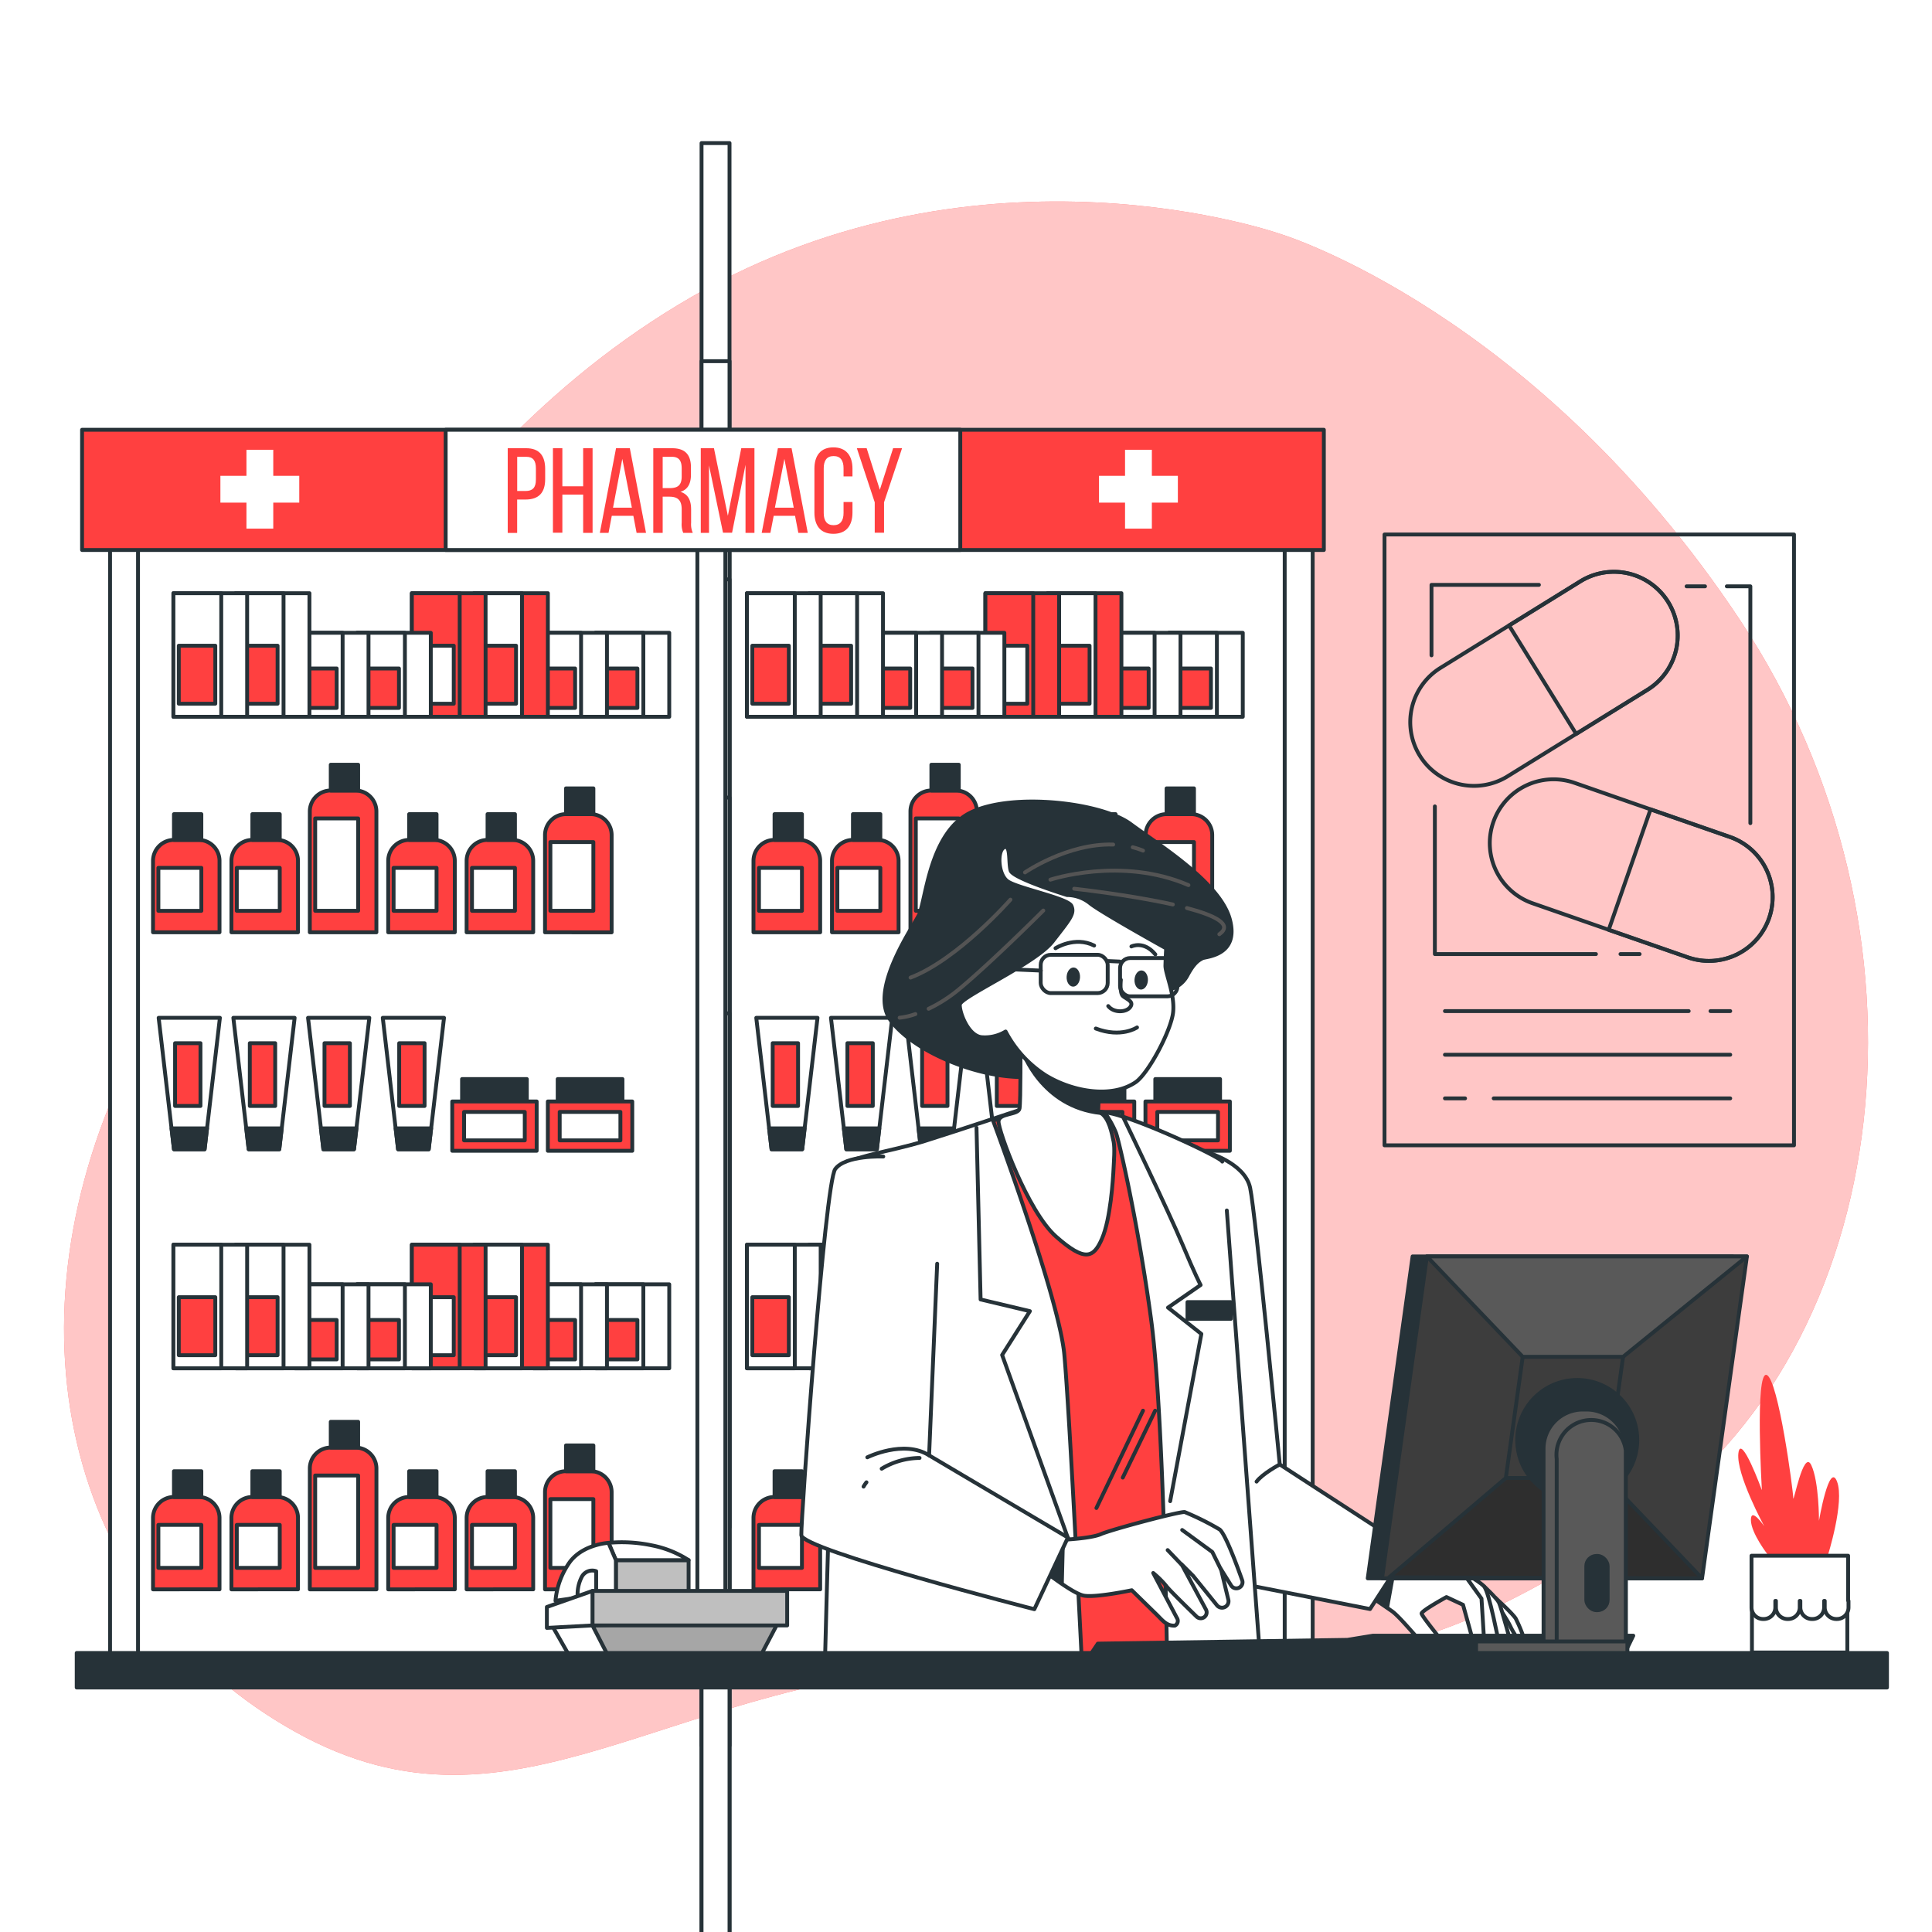<svg class="animated" id="freepik_stories-pharmacist" xmlns="http://www.w3.org/2000/svg" viewBox="0 0 500 500" version="1.1" xmlns:xlink="http://www.w3.org/1999/xlink" xmlns:svgjs="http://svgjs.com/svgjs"><style>svg#freepik_stories-pharmacist:not(.animated) .animable {opacity: 0;}svg#freepik_stories-pharmacist.animated #freepik--Character--inject-2 {animation: 1s 1 forwards cubic-bezier(.36,-0.01,.5,1.38) fadeIn;animation-delay: 0s;}            @keyframes fadeIn {                0% {                    opacity: 0;                }                100% {                    opacity: 1;                }            }        </style><g id="freepik--background-simple--inject-2" class="animable" style="transform-origin: 250.004px 255.741px;"><path d="M331.6,60.63S254.61,33.25,179,76.84,65.33,206.94,32.59,276.24,18.69,416,76.38,448.18s96.92-15.24,177.85-17.54,102.69,9.26,169.85-36.46S503.37,240.49,450.4,160.6,331.6,60.63,331.6,60.63Z" style="fill: rgb(255, 64, 64); transform-origin: 250.004px 255.741px;" id="elq3o744mmd5" class="animable"></path><g id="elbif9wf03jta"><path d="M331.6,60.63S254.61,33.25,179,76.84,65.33,206.94,32.59,276.24,18.69,416,76.38,448.18s96.92-15.24,177.85-17.54,102.69,9.26,169.85-36.46S503.37,240.49,450.4,160.6,331.6,60.63,331.6,60.63Z" style="fill: rgb(255, 255, 255); opacity: 0.7; transform-origin: 250.004px 255.741px;" class="animable"></path></g></g><g id="freepik--Shelf--inject-2" class="animable" style="transform-origin: 181.925px 272.625px;"><rect x="32.53" y="132.15" width="303.84" height="300.28" style="fill: rgb(255, 255, 255); stroke: rgb(38, 50, 56); stroke-linecap: round; stroke-linejoin: round; transform-origin: 184.45px 282.29px;" id="elicv6w2ah1lc" class="animable"></rect><rect x="154.12" y="163.77" width="19.08" height="21.73" style="fill: rgb(255, 255, 255); stroke: rgb(38, 50, 56); stroke-linecap: round; stroke-linejoin: round; transform-origin: 163.66px 174.635px;" id="elk732h1tuo8i" class="animable"></rect><rect x="154.12" y="163.77" width="12.38" height="21.73" style="fill: rgb(255, 255, 255); stroke: rgb(38, 50, 56); stroke-linecap: round; stroke-linejoin: round; transform-origin: 160.31px 174.635px;" id="elct99i075fki" class="animable"></rect><rect x="155.51" y="173" width="9.45" height="10.2" style="fill: rgb(255, 64, 64); stroke: rgb(38, 50, 56); stroke-linecap: round; stroke-linejoin: round; transform-origin: 160.235px 178.1px;" id="elymt94mm6svr" class="animable"></rect><rect x="138" y="163.77" width="19.08" height="21.73" style="fill: rgb(255, 255, 255); stroke: rgb(38, 50, 56); stroke-linecap: round; stroke-linejoin: round; transform-origin: 147.54px 174.635px;" id="el92kdqixksv" class="animable"></rect><rect x="138" y="163.77" width="12.38" height="21.73" style="fill: rgb(255, 255, 255); stroke: rgb(38, 50, 56); stroke-linecap: round; stroke-linejoin: round; transform-origin: 144.19px 174.635px;" id="elhscnkrji3d4" class="animable"></rect><rect x="139.39" y="173" width="9.45" height="10.2" style="fill: rgb(255, 64, 64); stroke: rgb(38, 50, 56); stroke-linecap: round; stroke-linejoin: round; transform-origin: 144.115px 178.1px;" id="el3h8hw2noh22" class="animable"></rect><rect x="122.71" y="153.52" width="19.08" height="31.98" style="fill: rgb(255, 64, 64); stroke: rgb(38, 50, 56); stroke-linecap: round; stroke-linejoin: round; transform-origin: 132.25px 169.51px;" id="ell91oh9as8y" class="animable"></rect><rect x="122.71" y="153.52" width="12.38" height="31.98" style="fill: rgb(255, 255, 255); stroke: rgb(38, 50, 56); stroke-linecap: round; stroke-linejoin: round; transform-origin: 128.9px 169.51px;" id="el3r7qrifne65" class="animable"></rect><rect x="124.1" y="167.11" width="9.45" height="15.01" style="fill: rgb(255, 64, 64); stroke: rgb(38, 50, 56); stroke-linecap: round; stroke-linejoin: round; transform-origin: 128.825px 174.615px;" id="elfyiulf4gc45" class="animable"></rect><rect x="106.59" y="153.52" width="19.08" height="31.98" style="fill: rgb(255, 64, 64); stroke: rgb(38, 50, 56); stroke-linecap: round; stroke-linejoin: round; transform-origin: 116.13px 169.51px;" id="elxp5blgjbzer" class="animable"></rect><rect x="106.59" y="153.52" width="12.38" height="31.98" style="fill: rgb(255, 64, 64); stroke: rgb(38, 50, 56); stroke-linecap: round; stroke-linejoin: round; transform-origin: 112.78px 169.51px;" id="eleonoy3reut7" class="animable"></rect><rect x="107.98" y="167.11" width="9.45" height="15.01" style="fill: rgb(255, 255, 255); stroke: rgb(38, 50, 56); stroke-linecap: round; stroke-linejoin: round; transform-origin: 112.705px 174.615px;" id="el5ffv7gp1c05" class="animable"></rect><rect x="92.41" y="163.77" width="19.08" height="21.73" style="fill: rgb(255, 255, 255); stroke: rgb(38, 50, 56); stroke-linecap: round; stroke-linejoin: round; transform-origin: 101.95px 174.635px;" id="elfsv1rrpv02" class="animable"></rect><rect x="92.41" y="163.77" width="12.38" height="21.73" style="fill: rgb(255, 255, 255); stroke: rgb(38, 50, 56); stroke-linecap: round; stroke-linejoin: round; transform-origin: 98.6px 174.635px;" id="el95smaez5uv7" class="animable"></rect><rect x="93.8" y="173" width="9.45" height="10.2" style="fill: rgb(255, 64, 64); stroke: rgb(38, 50, 56); stroke-linecap: round; stroke-linejoin: round; transform-origin: 98.525px 178.1px;" id="elvzr4wz7bt2" class="animable"></rect><rect x="76.29" y="163.77" width="19.08" height="21.73" style="fill: rgb(255, 255, 255); stroke: rgb(38, 50, 56); stroke-linecap: round; stroke-linejoin: round; transform-origin: 85.83px 174.635px;" id="el09l8cfcv8n7t" class="animable"></rect><rect x="76.29" y="163.77" width="12.38" height="21.73" style="fill: rgb(255, 255, 255); stroke: rgb(38, 50, 56); stroke-linecap: round; stroke-linejoin: round; transform-origin: 82.48px 174.635px;" id="elperj06wb9g9" class="animable"></rect><rect x="77.68" y="173" width="9.45" height="10.2" style="fill: rgb(255, 64, 64); stroke: rgb(38, 50, 56); stroke-linecap: round; stroke-linejoin: round; transform-origin: 82.405px 178.1px;" id="el8n7ml0235gs" class="animable"></rect><rect x="61" y="153.52" width="19.08" height="31.98" style="fill: rgb(255, 255, 255); stroke: rgb(38, 50, 56); stroke-linecap: round; stroke-linejoin: round; transform-origin: 70.54px 169.51px;" id="el081joim885bt" class="animable"></rect><rect x="61" y="153.52" width="12.38" height="31.98" style="fill: rgb(255, 255, 255); stroke: rgb(38, 50, 56); stroke-linecap: round; stroke-linejoin: round; transform-origin: 67.19px 169.51px;" id="elc0rzoonow8q" class="animable"></rect><rect x="62.39" y="167.11" width="9.45" height="15.01" style="fill: rgb(255, 64, 64); stroke: rgb(38, 50, 56); stroke-linecap: round; stroke-linejoin: round; transform-origin: 67.115px 174.615px;" id="elt4c2pbrefie" class="animable"></rect><rect x="44.88" y="153.52" width="19.08" height="31.98" style="fill: rgb(255, 255, 255); stroke: rgb(38, 50, 56); stroke-linecap: round; stroke-linejoin: round; transform-origin: 54.42px 169.51px;" id="elirtsp8a1ahg" class="animable"></rect><rect x="44.88" y="153.52" width="12.38" height="31.98" style="fill: rgb(255, 255, 255); stroke: rgb(38, 50, 56); stroke-linecap: round; stroke-linejoin: round; transform-origin: 51.07px 169.51px;" id="elu386wq8xcqh" class="animable"></rect><rect x="46.27" y="167.11" width="9.45" height="15.01" style="fill: rgb(255, 64, 64); stroke: rgb(38, 50, 56); stroke-linecap: round; stroke-linejoin: round; transform-origin: 50.995px 174.615px;" id="elbdy1tviysw9" class="animable"></rect><rect x="302.55" y="163.77" width="19.08" height="21.73" style="fill: rgb(255, 255, 255); stroke: rgb(38, 50, 56); stroke-linecap: round; stroke-linejoin: round; transform-origin: 312.09px 174.635px;" id="eljmnbjdy8kb" class="animable"></rect><rect x="302.55" y="163.77" width="12.38" height="21.73" style="fill: rgb(255, 255, 255); stroke: rgb(38, 50, 56); stroke-linecap: round; stroke-linejoin: round; transform-origin: 308.74px 174.635px;" id="el9owzqugzxrq" class="animable"></rect><rect x="303.94" y="173" width="9.45" height="10.2" style="fill: rgb(255, 64, 64); stroke: rgb(38, 50, 56); stroke-linecap: round; stroke-linejoin: round; transform-origin: 308.665px 178.1px;" id="el3xil0vizv5c" class="animable"></rect><rect x="286.43" y="163.77" width="19.08" height="21.73" style="fill: rgb(255, 255, 255); stroke: rgb(38, 50, 56); stroke-linecap: round; stroke-linejoin: round; transform-origin: 295.97px 174.635px;" id="el4n04m3fgg96" class="animable"></rect><rect x="286.43" y="163.77" width="12.38" height="21.73" style="fill: rgb(255, 255, 255); stroke: rgb(38, 50, 56); stroke-linecap: round; stroke-linejoin: round; transform-origin: 292.62px 174.635px;" id="el7jx938r4nxy" class="animable"></rect><rect x="287.82" y="173" width="9.45" height="10.2" style="fill: rgb(255, 64, 64); stroke: rgb(38, 50, 56); stroke-linecap: round; stroke-linejoin: round; transform-origin: 292.545px 178.1px;" id="el4quldl4oibi" class="animable"></rect><rect x="271.14" y="153.52" width="19.08" height="31.98" style="fill: rgb(255, 64, 64); stroke: rgb(38, 50, 56); stroke-linecap: round; stroke-linejoin: round; transform-origin: 280.68px 169.51px;" id="el2nnw1fcs1k9" class="animable"></rect><rect x="271.14" y="153.52" width="12.38" height="31.98" style="fill: rgb(255, 255, 255); stroke: rgb(38, 50, 56); stroke-linecap: round; stroke-linejoin: round; transform-origin: 277.33px 169.51px;" id="elfjxdxntpwek" class="animable"></rect><rect x="272.53" y="167.11" width="9.45" height="15.01" style="fill: rgb(255, 64, 64); stroke: rgb(38, 50, 56); stroke-linecap: round; stroke-linejoin: round; transform-origin: 277.255px 174.615px;" id="eldaw58lb4n2" class="animable"></rect><rect x="255.02" y="153.52" width="19.08" height="31.98" style="fill: rgb(255, 64, 64); stroke: rgb(38, 50, 56); stroke-linecap: round; stroke-linejoin: round; transform-origin: 264.56px 169.51px;" id="el90j2gmikq7" class="animable"></rect><rect x="255.02" y="153.52" width="12.38" height="31.98" style="fill: rgb(255, 64, 64); stroke: rgb(38, 50, 56); stroke-linecap: round; stroke-linejoin: round; transform-origin: 261.21px 169.51px;" id="elmhfl2lj4p4" class="animable"></rect><rect x="256.41" y="167.11" width="9.45" height="15.01" style="fill: rgb(255, 255, 255); stroke: rgb(38, 50, 56); stroke-linecap: round; stroke-linejoin: round; transform-origin: 261.135px 174.615px;" id="elp3375mi244a" class="animable"></rect><rect x="240.85" y="163.77" width="19.08" height="21.73" style="fill: rgb(255, 255, 255); stroke: rgb(38, 50, 56); stroke-linecap: round; stroke-linejoin: round; transform-origin: 250.39px 174.635px;" id="elzo6w3ntrh2" class="animable"></rect><rect x="240.85" y="163.77" width="12.38" height="21.73" style="fill: rgb(255, 255, 255); stroke: rgb(38, 50, 56); stroke-linecap: round; stroke-linejoin: round; transform-origin: 247.04px 174.635px;" id="elw441gf5kawj" class="animable"></rect><rect x="242.23" y="173" width="9.45" height="10.2" style="fill: rgb(255, 64, 64); stroke: rgb(38, 50, 56); stroke-linecap: round; stroke-linejoin: round; transform-origin: 246.955px 178.1px;" id="eliu0ulweacv" class="animable"></rect><rect x="224.72" y="163.77" width="19.08" height="21.73" style="fill: rgb(255, 255, 255); stroke: rgb(38, 50, 56); stroke-linecap: round; stroke-linejoin: round; transform-origin: 234.26px 174.635px;" id="el60m134hvf8a" class="animable"></rect><rect x="224.72" y="163.77" width="12.38" height="21.73" style="fill: rgb(255, 255, 255); stroke: rgb(38, 50, 56); stroke-linecap: round; stroke-linejoin: round; transform-origin: 230.91px 174.635px;" id="el1g5tdibyywv" class="animable"></rect><rect x="226.11" y="173" width="9.45" height="10.2" style="fill: rgb(255, 64, 64); stroke: rgb(38, 50, 56); stroke-linecap: round; stroke-linejoin: round; transform-origin: 230.835px 178.1px;" id="ely10gedomkha" class="animable"></rect><rect x="209.44" y="153.52" width="19.08" height="31.98" style="fill: rgb(255, 255, 255); stroke: rgb(38, 50, 56); stroke-linecap: round; stroke-linejoin: round; transform-origin: 218.98px 169.51px;" id="el7g75711l9fj" class="animable"></rect><rect x="209.44" y="153.52" width="12.38" height="31.98" style="fill: rgb(255, 255, 255); stroke: rgb(38, 50, 56); stroke-linecap: round; stroke-linejoin: round; transform-origin: 215.63px 169.51px;" id="elcevlc444zt6" class="animable"></rect><rect x="210.82" y="167.11" width="9.45" height="15.01" style="fill: rgb(255, 64, 64); stroke: rgb(38, 50, 56); stroke-linecap: round; stroke-linejoin: round; transform-origin: 215.545px 174.615px;" id="elquqxvymnrd" class="animable"></rect><rect x="193.31" y="153.52" width="19.08" height="31.98" style="fill: rgb(255, 255, 255); stroke: rgb(38, 50, 56); stroke-linecap: round; stroke-linejoin: round; transform-origin: 202.85px 169.51px;" id="eliwrxl2aluu9" class="animable"></rect><rect x="193.31" y="153.52" width="12.38" height="31.98" style="fill: rgb(255, 255, 255); stroke: rgb(38, 50, 56); stroke-linecap: round; stroke-linejoin: round; transform-origin: 199.5px 169.51px;" id="elembom93bvah" class="animable"></rect><rect x="194.7" y="167.11" width="9.45" height="15.01" style="fill: rgb(255, 64, 64); stroke: rgb(38, 50, 56); stroke-linecap: round; stroke-linejoin: round; transform-origin: 199.425px 174.615px;" id="elr0wz5y5ribg" class="animable"></rect><rect x="154.12" y="332.38" width="19.08" height="21.73" style="fill: rgb(255, 255, 255); stroke: rgb(38, 50, 56); stroke-linecap: round; stroke-linejoin: round; transform-origin: 163.66px 343.245px;" id="elllnsz7pwho" class="animable"></rect><rect x="154.12" y="332.38" width="12.38" height="21.73" style="fill: rgb(255, 255, 255); stroke: rgb(38, 50, 56); stroke-linecap: round; stroke-linejoin: round; transform-origin: 160.31px 343.245px;" id="eluigkcnegd5f" class="animable"></rect><rect x="155.51" y="341.61" width="9.45" height="10.2" style="fill: rgb(255, 64, 64); stroke: rgb(38, 50, 56); stroke-linecap: round; stroke-linejoin: round; transform-origin: 160.235px 346.71px;" id="eln09196uxhp" class="animable"></rect><rect x="138" y="332.38" width="19.08" height="21.73" style="fill: rgb(255, 255, 255); stroke: rgb(38, 50, 56); stroke-linecap: round; stroke-linejoin: round; transform-origin: 147.54px 343.245px;" id="ela06lxr84zv" class="animable"></rect><rect x="138" y="332.38" width="12.38" height="21.73" style="fill: rgb(255, 255, 255); stroke: rgb(38, 50, 56); stroke-linecap: round; stroke-linejoin: round; transform-origin: 144.19px 343.245px;" id="elbozkwwmui1i" class="animable"></rect><rect x="139.39" y="341.61" width="9.45" height="10.2" style="fill: rgb(255, 64, 64); stroke: rgb(38, 50, 56); stroke-linecap: round; stroke-linejoin: round; transform-origin: 144.115px 346.71px;" id="el1s9a5aa0g6j" class="animable"></rect><rect x="122.71" y="322.13" width="19.08" height="31.98" style="fill: rgb(255, 64, 64); stroke: rgb(38, 50, 56); stroke-linecap: round; stroke-linejoin: round; transform-origin: 132.25px 338.12px;" id="eluzjt4u7q1qo" class="animable"></rect><rect x="122.71" y="322.13" width="12.38" height="31.98" style="fill: rgb(255, 255, 255); stroke: rgb(38, 50, 56); stroke-linecap: round; stroke-linejoin: round; transform-origin: 128.9px 338.12px;" id="el7pxctzexdj" class="animable"></rect><rect x="124.1" y="335.71" width="9.45" height="15.01" style="fill: rgb(255, 64, 64); stroke: rgb(38, 50, 56); stroke-linecap: round; stroke-linejoin: round; transform-origin: 128.825px 343.215px;" id="el8iv8ivr639w" class="animable"></rect><rect x="106.59" y="322.13" width="19.08" height="31.98" style="fill: rgb(255, 64, 64); stroke: rgb(38, 50, 56); stroke-linecap: round; stroke-linejoin: round; transform-origin: 116.13px 338.12px;" id="els7e9dvs3tz" class="animable"></rect><rect x="106.59" y="322.13" width="12.38" height="31.98" style="fill: rgb(255, 64, 64); stroke: rgb(38, 50, 56); stroke-linecap: round; stroke-linejoin: round; transform-origin: 112.78px 338.12px;" id="el8xi2i9risyt" class="animable"></rect><rect x="107.98" y="335.71" width="9.45" height="15.01" style="fill: rgb(255, 255, 255); stroke: rgb(38, 50, 56); stroke-linecap: round; stroke-linejoin: round; transform-origin: 112.705px 343.215px;" id="elu21hh6vy4u" class="animable"></rect><rect x="92.41" y="332.38" width="19.08" height="21.73" style="fill: rgb(255, 255, 255); stroke: rgb(38, 50, 56); stroke-linecap: round; stroke-linejoin: round; transform-origin: 101.95px 343.245px;" id="elfm1cumahj8w" class="animable"></rect><rect x="92.41" y="332.38" width="12.38" height="21.73" style="fill: rgb(255, 255, 255); stroke: rgb(38, 50, 56); stroke-linecap: round; stroke-linejoin: round; transform-origin: 98.6px 343.245px;" id="elqub6oqmg1pd" class="animable"></rect><rect x="93.8" y="341.61" width="9.45" height="10.2" style="fill: rgb(255, 64, 64); stroke: rgb(38, 50, 56); stroke-linecap: round; stroke-linejoin: round; transform-origin: 98.525px 346.71px;" id="elutrqe351rg" class="animable"></rect><rect x="76.29" y="332.38" width="19.08" height="21.73" style="fill: rgb(255, 255, 255); stroke: rgb(38, 50, 56); stroke-linecap: round; stroke-linejoin: round; transform-origin: 85.83px 343.245px;" id="eltgeqrsbsaa" class="animable"></rect><rect x="76.29" y="332.38" width="12.38" height="21.73" style="fill: rgb(255, 255, 255); stroke: rgb(38, 50, 56); stroke-linecap: round; stroke-linejoin: round; transform-origin: 82.48px 343.245px;" id="elwpj409ri8op" class="animable"></rect><rect x="77.68" y="341.61" width="9.45" height="10.2" style="fill: rgb(255, 64, 64); stroke: rgb(38, 50, 56); stroke-linecap: round; stroke-linejoin: round; transform-origin: 82.405px 346.71px;" id="el2ni68hnhmxe" class="animable"></rect><rect x="61" y="322.13" width="19.08" height="31.98" style="fill: rgb(255, 255, 255); stroke: rgb(38, 50, 56); stroke-linecap: round; stroke-linejoin: round; transform-origin: 70.54px 338.12px;" id="eldmruwd09eg7" class="animable"></rect><rect x="61" y="322.13" width="12.38" height="31.98" style="fill: rgb(255, 255, 255); stroke: rgb(38, 50, 56); stroke-linecap: round; stroke-linejoin: round; transform-origin: 67.19px 338.12px;" id="ela6z5gr7niv" class="animable"></rect><rect x="62.39" y="335.71" width="9.45" height="15.01" style="fill: rgb(255, 64, 64); stroke: rgb(38, 50, 56); stroke-linecap: round; stroke-linejoin: round; transform-origin: 67.115px 343.215px;" id="elgtk48iw7j5" class="animable"></rect><rect x="44.88" y="322.13" width="19.08" height="31.98" style="fill: rgb(255, 255, 255); stroke: rgb(38, 50, 56); stroke-linecap: round; stroke-linejoin: round; transform-origin: 54.42px 338.12px;" id="elzmk2win6a7" class="animable"></rect><rect x="44.88" y="322.13" width="12.38" height="31.98" style="fill: rgb(255, 255, 255); stroke: rgb(38, 50, 56); stroke-linecap: round; stroke-linejoin: round; transform-origin: 51.07px 338.12px;" id="elyyfo6h852q9" class="animable"></rect><rect x="46.27" y="335.71" width="9.45" height="15.01" style="fill: rgb(255, 64, 64); stroke: rgb(38, 50, 56); stroke-linecap: round; stroke-linejoin: round; transform-origin: 50.995px 343.215px;" id="el3ujhqf3h1dq" class="animable"></rect><rect x="302.55" y="332.38" width="19.08" height="21.73" style="fill: rgb(255, 255, 255); stroke: rgb(38, 50, 56); stroke-linecap: round; stroke-linejoin: round; transform-origin: 312.09px 343.245px;" id="eljc987y02ocn" class="animable"></rect><rect x="302.55" y="332.38" width="12.38" height="21.73" style="fill: rgb(255, 255, 255); stroke: rgb(38, 50, 56); stroke-linecap: round; stroke-linejoin: round; transform-origin: 308.74px 343.245px;" id="elum5catetof" class="animable"></rect><rect x="303.94" y="341.61" width="9.45" height="10.2" style="fill: rgb(255, 64, 64); stroke: rgb(38, 50, 56); stroke-linecap: round; stroke-linejoin: round; transform-origin: 308.665px 346.71px;" id="el2i2x4iuoosr" class="animable"></rect><rect x="286.43" y="332.38" width="19.08" height="21.73" style="fill: rgb(255, 255, 255); stroke: rgb(38, 50, 56); stroke-linecap: round; stroke-linejoin: round; transform-origin: 295.97px 343.245px;" id="elkrm9abfqqgk" class="animable"></rect><rect x="286.43" y="332.38" width="12.38" height="21.73" style="fill: rgb(255, 255, 255); stroke: rgb(38, 50, 56); stroke-linecap: round; stroke-linejoin: round; transform-origin: 292.62px 343.245px;" id="elktq6pr61noh" class="animable"></rect><rect x="287.82" y="341.61" width="9.45" height="10.2" style="fill: rgb(255, 64, 64); stroke: rgb(38, 50, 56); stroke-linecap: round; stroke-linejoin: round; transform-origin: 292.545px 346.71px;" id="elmud6elaf8w" class="animable"></rect><rect x="271.14" y="322.13" width="19.08" height="31.98" style="fill: rgb(255, 64, 64); stroke: rgb(38, 50, 56); stroke-linecap: round; stroke-linejoin: round; transform-origin: 280.68px 338.12px;" id="elrnmqj69r2k9" class="animable"></rect><rect x="271.14" y="322.13" width="12.38" height="31.98" style="fill: rgb(255, 255, 255); stroke: rgb(38, 50, 56); stroke-linecap: round; stroke-linejoin: round; transform-origin: 277.33px 338.12px;" id="elw4boj8n3zo" class="animable"></rect><rect x="272.53" y="335.71" width="9.45" height="15.01" style="fill: rgb(255, 64, 64); stroke: rgb(38, 50, 56); stroke-linecap: round; stroke-linejoin: round; transform-origin: 277.255px 343.215px;" id="elnl22spomzvr" class="animable"></rect><rect x="255.02" y="322.13" width="19.08" height="31.98" style="fill: rgb(255, 64, 64); stroke: rgb(38, 50, 56); stroke-linecap: round; stroke-linejoin: round; transform-origin: 264.56px 338.12px;" id="elknfg7ckmwbq" class="animable"></rect><rect x="255.02" y="322.13" width="12.38" height="31.98" style="fill: rgb(255, 64, 64); stroke: rgb(38, 50, 56); stroke-linecap: round; stroke-linejoin: round; transform-origin: 261.21px 338.12px;" id="elr3rnmhvlljo" class="animable"></rect><rect x="256.41" y="335.71" width="9.45" height="15.01" style="fill: rgb(255, 255, 255); stroke: rgb(38, 50, 56); stroke-linecap: round; stroke-linejoin: round; transform-origin: 261.135px 343.215px;" id="elk7b0p3mz5ke" class="animable"></rect><rect x="240.85" y="332.38" width="19.08" height="21.73" style="fill: rgb(255, 255, 255); stroke: rgb(38, 50, 56); stroke-linecap: round; stroke-linejoin: round; transform-origin: 250.39px 343.245px;" id="el8o9p54wviy4" class="animable"></rect><rect x="240.85" y="332.38" width="12.38" height="21.73" style="fill: rgb(255, 255, 255); stroke: rgb(38, 50, 56); stroke-linecap: round; stroke-linejoin: round; transform-origin: 247.04px 343.245px;" id="elqsm1esgr6uh" class="animable"></rect><rect x="242.23" y="341.61" width="9.45" height="10.2" style="fill: rgb(255, 64, 64); stroke: rgb(38, 50, 56); stroke-linecap: round; stroke-linejoin: round; transform-origin: 246.955px 346.71px;" id="elhumgc86df97" class="animable"></rect><rect x="224.72" y="332.38" width="19.08" height="21.73" style="fill: rgb(255, 255, 255); stroke: rgb(38, 50, 56); stroke-linecap: round; stroke-linejoin: round; transform-origin: 234.26px 343.245px;" id="el9ktlqn2uq1r" class="animable"></rect><rect x="224.72" y="332.38" width="12.38" height="21.73" style="fill: rgb(255, 255, 255); stroke: rgb(38, 50, 56); stroke-linecap: round; stroke-linejoin: round; transform-origin: 230.91px 343.245px;" id="elcm9ui2roma9" class="animable"></rect><rect x="226.11" y="341.61" width="9.45" height="10.2" style="fill: rgb(255, 64, 64); stroke: rgb(38, 50, 56); stroke-linecap: round; stroke-linejoin: round; transform-origin: 230.835px 346.71px;" id="elog9p1vwa7wl" class="animable"></rect><rect x="209.44" y="322.13" width="19.08" height="31.98" style="fill: rgb(255, 255, 255); stroke: rgb(38, 50, 56); stroke-linecap: round; stroke-linejoin: round; transform-origin: 218.98px 338.12px;" id="elau9wf5eswr5" class="animable"></rect><rect x="209.44" y="322.13" width="12.38" height="31.98" style="fill: rgb(255, 255, 255); stroke: rgb(38, 50, 56); stroke-linecap: round; stroke-linejoin: round; transform-origin: 215.63px 338.12px;" id="elyz3mvrvakah" class="animable"></rect><rect x="210.82" y="335.71" width="9.45" height="15.01" style="fill: rgb(255, 64, 64); stroke: rgb(38, 50, 56); stroke-linecap: round; stroke-linejoin: round; transform-origin: 215.545px 343.215px;" id="el7vn4ioc30xp" class="animable"></rect><rect x="193.31" y="322.13" width="19.08" height="31.98" style="fill: rgb(255, 255, 255); stroke: rgb(38, 50, 56); stroke-linecap: round; stroke-linejoin: round; transform-origin: 202.85px 338.12px;" id="ellyetftgpe2c" class="animable"></rect><rect x="193.31" y="322.13" width="12.38" height="31.98" style="fill: rgb(255, 255, 255); stroke: rgb(38, 50, 56); stroke-linecap: round; stroke-linejoin: round; transform-origin: 199.5px 338.12px;" id="elbbrgfgjvmdg" class="animable"></rect><rect x="194.7" y="335.71" width="9.45" height="15.01" style="fill: rgb(255, 64, 64); stroke: rgb(38, 50, 56); stroke-linecap: round; stroke-linejoin: round; transform-origin: 199.425px 343.215px;" id="elivbiu88hdwm" class="animable"></rect><path d="M45,217.37h6.39a5.42,5.42,0,0,1,5.42,5.42v18.48a0,0,0,0,1,0,0H39.6a0,0,0,0,1,0,0V222.79A5.42,5.42,0,0,1,45,217.37Z" style="fill: rgb(255, 64, 64); stroke: rgb(38, 50, 56); stroke-linecap: round; stroke-linejoin: round; transform-origin: 48.205px 229.32px;" id="elhzlor1h3g0w" class="animable"></path><rect x="45.02" y="210.7" width="7.09" height="6.67" style="fill: rgb(38, 50, 56); stroke: rgb(38, 50, 56); stroke-linecap: round; stroke-linejoin: round; transform-origin: 48.565px 214.035px;" id="el31j3w02atez" class="animable"></rect><rect x="40.99" y="224.6" width="11.12" height="11.12" style="fill: rgb(255, 255, 255); stroke: rgb(38, 50, 56); stroke-linecap: round; stroke-linejoin: round; transform-origin: 46.55px 230.16px;" id="elsqtryrxcf5j" class="animable"></rect><path d="M65.31,217.37H71.7a5.42,5.42,0,0,1,5.42,5.42v18.48a0,0,0,0,1,0,0H59.89a0,0,0,0,1,0,0V222.79A5.42,5.42,0,0,1,65.31,217.37Z" style="fill: rgb(255, 64, 64); stroke: rgb(38, 50, 56); stroke-linecap: round; stroke-linejoin: round; transform-origin: 68.505px 229.32px;" id="el4s3vyvwmknv" class="animable"></path><rect x="65.31" y="210.7" width="7.09" height="6.67" style="fill: rgb(38, 50, 56); stroke: rgb(38, 50, 56); stroke-linecap: round; stroke-linejoin: round; transform-origin: 68.855px 214.035px;" id="elnqtpkr73cc" class="animable"></rect><rect x="61.28" y="224.6" width="11.12" height="11.12" style="fill: rgb(255, 255, 255); stroke: rgb(38, 50, 56); stroke-linecap: round; stroke-linejoin: round; transform-origin: 66.84px 230.16px;" id="el0vxullo8285m" class="animable"></rect><path d="M85.6,204.58H92A5.42,5.42,0,0,1,97.41,210v31.27a0,0,0,0,1,0,0H80.18a0,0,0,0,1,0,0V210A5.42,5.42,0,0,1,85.6,204.58Z" style="fill: rgb(255, 64, 64); stroke: rgb(38, 50, 56); stroke-linecap: round; stroke-linejoin: round; transform-origin: 88.795px 222.925px;" id="el9fo1acjcqwd" class="animable"></path><rect x="85.6" y="197.91" width="7.09" height="6.67" style="fill: rgb(38, 50, 56); stroke: rgb(38, 50, 56); stroke-linecap: round; stroke-linejoin: round; transform-origin: 89.145px 201.245px;" id="el8udww30hypj" class="animable"></rect><rect x="81.57" y="211.81" width="11.12" height="23.9" style="fill: rgb(255, 255, 255); stroke: rgb(38, 50, 56); stroke-linecap: round; stroke-linejoin: round; transform-origin: 87.13px 223.76px;" id="els2vtkzzbxdr" class="animable"></rect><path d="M105.89,217.37h6.39a5.42,5.42,0,0,1,5.42,5.42v18.48a0,0,0,0,1,0,0H100.47a0,0,0,0,1,0,0V222.79A5.42,5.42,0,0,1,105.89,217.37Z" style="fill: rgb(255, 64, 64); stroke: rgb(38, 50, 56); stroke-linecap: round; stroke-linejoin: round; transform-origin: 109.085px 229.32px;" id="elxy9x1hci24" class="animable"></path><rect x="105.89" y="210.7" width="7.09" height="6.67" style="fill: rgb(38, 50, 56); stroke: rgb(38, 50, 56); stroke-linecap: round; stroke-linejoin: round; transform-origin: 109.435px 214.035px;" id="elfwrzwgh2dfc" class="animable"></rect><rect x="101.86" y="224.6" width="11.12" height="11.12" style="fill: rgb(255, 255, 255); stroke: rgb(38, 50, 56); stroke-linecap: round; stroke-linejoin: round; transform-origin: 107.42px 230.16px;" id="eldw1gp80o8q" class="animable"></rect><path d="M126.18,217.37h6.39a5.42,5.42,0,0,1,5.42,5.42v18.48a0,0,0,0,1,0,0H120.76a0,0,0,0,1,0,0V222.79A5.42,5.42,0,0,1,126.18,217.37Z" style="fill: rgb(255, 64, 64); stroke: rgb(38, 50, 56); stroke-linecap: round; stroke-linejoin: round; transform-origin: 129.375px 229.32px;" id="elup5x09yuahn" class="animable"></path><rect x="126.18" y="210.7" width="7.09" height="6.67" style="fill: rgb(38, 50, 56); stroke: rgb(38, 50, 56); stroke-linecap: round; stroke-linejoin: round; transform-origin: 129.725px 214.035px;" id="elcieljngn29o" class="animable"></rect><rect x="122.15" y="224.6" width="11.12" height="11.12" style="fill: rgb(255, 255, 255); stroke: rgb(38, 50, 56); stroke-linecap: round; stroke-linejoin: round; transform-origin: 127.71px 230.16px;" id="elg4vwa9ize8v" class="animable"></rect><path d="M146.48,210.7h6.39a5.42,5.42,0,0,1,5.42,5.42v25.16a0,0,0,0,1,0,0H141.05a0,0,0,0,1,0,0V216.12A5.42,5.42,0,0,1,146.48,210.7Z" style="fill: rgb(255, 64, 64); stroke: rgb(38, 50, 56); stroke-linecap: round; stroke-linejoin: round; transform-origin: 149.67px 225.99px;" id="el8qgovjqc7fl" class="animable"></path><rect x="146.48" y="204.03" width="7.09" height="6.67" style="fill: rgb(38, 50, 56); stroke: rgb(38, 50, 56); stroke-linecap: round; stroke-linejoin: round; transform-origin: 150.025px 207.365px;" id="elz1p2lktul4" class="animable"></rect><rect x="142.44" y="217.92" width="11.12" height="17.79" style="fill: rgb(255, 255, 255); stroke: rgb(38, 50, 56); stroke-linecap: round; stroke-linejoin: round; transform-origin: 148px 226.815px;" id="elu2fcttofxss" class="animable"></rect><path d="M200.45,217.37h6.39a5.42,5.42,0,0,1,5.42,5.42v18.48a0,0,0,0,1,0,0H195a0,0,0,0,1,0,0V222.79A5.42,5.42,0,0,1,200.45,217.37Z" style="fill: rgb(255, 64, 64); stroke: rgb(38, 50, 56); stroke-linecap: round; stroke-linejoin: round; transform-origin: 203.63px 229.32px;" id="ely7pv0g4gowg" class="animable"></path><rect x="200.45" y="210.7" width="7.09" height="6.67" style="fill: rgb(38, 50, 56); stroke: rgb(38, 50, 56); stroke-linecap: round; stroke-linejoin: round; transform-origin: 203.995px 214.035px;" id="elxdgoz0t7s9" class="animable"></rect><rect x="196.42" y="224.6" width="11.12" height="11.12" style="fill: rgb(255, 255, 255); stroke: rgb(38, 50, 56); stroke-linecap: round; stroke-linejoin: round; transform-origin: 201.98px 230.16px;" id="el4dr6zvghnue" class="animable"></rect><path d="M220.74,217.37h6.39a5.42,5.42,0,0,1,5.42,5.42v18.48a0,0,0,0,1,0,0H215.32a0,0,0,0,1,0,0V222.79A5.42,5.42,0,0,1,220.74,217.37Z" style="fill: rgb(255, 64, 64); stroke: rgb(38, 50, 56); stroke-linecap: round; stroke-linejoin: round; transform-origin: 223.935px 229.32px;" id="elpu7ldbtzejp" class="animable"></path><rect x="220.74" y="210.7" width="7.09" height="6.67" style="fill: rgb(38, 50, 56); stroke: rgb(38, 50, 56); stroke-linecap: round; stroke-linejoin: round; transform-origin: 224.285px 214.035px;" id="elpngxoqks9n" class="animable"></rect><rect x="216.71" y="224.6" width="11.12" height="11.12" style="fill: rgb(255, 255, 255); stroke: rgb(38, 50, 56); stroke-linecap: round; stroke-linejoin: round; transform-origin: 222.27px 230.16px;" id="el6lq0blyyrdc" class="animable"></rect><path d="M241,204.58h6.39a5.42,5.42,0,0,1,5.42,5.42v31.27a0,0,0,0,1,0,0H235.62a0,0,0,0,1,0,0V210A5.42,5.42,0,0,1,241,204.58Z" style="fill: rgb(255, 64, 64); stroke: rgb(38, 50, 56); stroke-linecap: round; stroke-linejoin: round; transform-origin: 244.215px 222.925px;" id="el823idbragzl" class="animable"></path><rect x="241.04" y="197.91" width="7.09" height="6.67" style="fill: rgb(38, 50, 56); stroke: rgb(38, 50, 56); stroke-linecap: round; stroke-linejoin: round; transform-origin: 244.585px 201.245px;" id="elv07yrrw8z7" class="animable"></rect><rect x="237.01" y="211.81" width="11.12" height="23.9" style="fill: rgb(255, 255, 255); stroke: rgb(38, 50, 56); stroke-linecap: round; stroke-linejoin: round; transform-origin: 242.57px 223.76px;" id="els5tf5smi3q8" class="animable"></rect><path d="M261.33,217.37h6.39a5.42,5.42,0,0,1,5.42,5.42v18.48a0,0,0,0,1,0,0H255.91a0,0,0,0,1,0,0V222.79A5.42,5.42,0,0,1,261.33,217.37Z" style="fill: rgb(255, 64, 64); stroke: rgb(38, 50, 56); stroke-linecap: round; stroke-linejoin: round; transform-origin: 264.525px 229.32px;" id="elkxdapzwjb8" class="animable"></path><rect x="261.33" y="210.7" width="7.09" height="6.67" style="fill: rgb(38, 50, 56); stroke: rgb(38, 50, 56); stroke-linecap: round; stroke-linejoin: round; transform-origin: 264.875px 214.035px;" id="elq2oao0yxg1r" class="animable"></rect><rect x="257.3" y="224.6" width="11.12" height="11.12" style="fill: rgb(255, 255, 255); stroke: rgb(38, 50, 56); stroke-linecap: round; stroke-linejoin: round; transform-origin: 262.86px 230.16px;" id="el0ql2oxp0bo1f" class="animable"></rect><path d="M281.62,217.37H288a5.42,5.42,0,0,1,5.42,5.42v18.48a0,0,0,0,1,0,0H276.2a0,0,0,0,1,0,0V222.79A5.42,5.42,0,0,1,281.62,217.37Z" style="fill: rgb(255, 64, 64); stroke: rgb(38, 50, 56); stroke-linecap: round; stroke-linejoin: round; transform-origin: 284.81px 229.32px;" id="el2rlqqbghk2o" class="animable"></path><rect x="281.62" y="210.7" width="7.09" height="6.67" style="fill: rgb(38, 50, 56); stroke: rgb(38, 50, 56); stroke-linecap: round; stroke-linejoin: round; transform-origin: 285.165px 214.035px;" id="elsjlffqh48ug" class="animable"></rect><rect x="277.59" y="224.6" width="11.12" height="11.12" style="fill: rgb(255, 255, 255); stroke: rgb(38, 50, 56); stroke-linecap: round; stroke-linejoin: round; transform-origin: 283.15px 230.16px;" id="elzc9fj0f3gl" class="animable"></rect><path d="M301.91,210.7h6.39a5.42,5.42,0,0,1,5.42,5.42v25.16a0,0,0,0,1,0,0H296.49a0,0,0,0,1,0,0V216.12A5.42,5.42,0,0,1,301.91,210.7Z" style="fill: rgb(255, 64, 64); stroke: rgb(38, 50, 56); stroke-linecap: round; stroke-linejoin: round; transform-origin: 305.105px 225.99px;" id="elp1ho8k3oa9e" class="animable"></path><rect x="301.91" y="204.03" width="7.09" height="6.67" style="fill: rgb(38, 50, 56); stroke: rgb(38, 50, 56); stroke-linecap: round; stroke-linejoin: round; transform-origin: 305.455px 207.365px;" id="elj3wy3uappg" class="animable"></rect><rect x="297.88" y="217.92" width="11.12" height="17.79" style="fill: rgb(255, 255, 255); stroke: rgb(38, 50, 56); stroke-linecap: round; stroke-linejoin: round; transform-origin: 303.44px 226.815px;" id="ellol5qt0fip" class="animable"></rect><path d="M45,387.42h6.39a5.42,5.42,0,0,1,5.42,5.42v18.48a0,0,0,0,1,0,0H39.6a0,0,0,0,1,0,0V392.84A5.42,5.42,0,0,1,45,387.42Z" style="fill: rgb(255, 64, 64); stroke: rgb(38, 50, 56); stroke-linecap: round; stroke-linejoin: round; transform-origin: 48.205px 399.37px;" id="elx7rwhjl98ei" class="animable"></path><rect x="45.02" y="380.75" width="7.09" height="6.67" style="fill: rgb(38, 50, 56); stroke: rgb(38, 50, 56); stroke-linecap: round; stroke-linejoin: round; transform-origin: 48.565px 384.085px;" id="elb8mq3tpbkw" class="animable"></rect><rect x="40.99" y="394.64" width="11.12" height="11.12" style="fill: rgb(255, 255, 255); stroke: rgb(38, 50, 56); stroke-linecap: round; stroke-linejoin: round; transform-origin: 46.55px 400.2px;" id="elohd8qbliufp" class="animable"></rect><path d="M65.31,387.42H71.7a5.42,5.42,0,0,1,5.42,5.42v18.48a0,0,0,0,1,0,0H59.89a0,0,0,0,1,0,0V392.84A5.42,5.42,0,0,1,65.31,387.42Z" style="fill: rgb(255, 64, 64); stroke: rgb(38, 50, 56); stroke-linecap: round; stroke-linejoin: round; transform-origin: 68.505px 399.37px;" id="ellut6lkn5ej" class="animable"></path><rect x="65.31" y="380.75" width="7.09" height="6.67" style="fill: rgb(38, 50, 56); stroke: rgb(38, 50, 56); stroke-linecap: round; stroke-linejoin: round; transform-origin: 68.855px 384.085px;" id="elwpz9nqxjgu" class="animable"></rect><rect x="61.28" y="394.64" width="11.12" height="11.12" style="fill: rgb(255, 255, 255); stroke: rgb(38, 50, 56); stroke-linecap: round; stroke-linejoin: round; transform-origin: 66.84px 400.2px;" id="elhjsmivysxzr" class="animable"></rect><path d="M85.6,374.63H92a5.42,5.42,0,0,1,5.42,5.42v31.27a0,0,0,0,1,0,0H80.18a0,0,0,0,1,0,0V380.05A5.42,5.42,0,0,1,85.6,374.63Z" style="fill: rgb(255, 64, 64); stroke: rgb(38, 50, 56); stroke-linecap: round; stroke-linejoin: round; transform-origin: 88.8px 392.975px;" id="elfwimueiivo7" class="animable"></path><rect x="85.6" y="367.96" width="7.09" height="6.67" style="fill: rgb(38, 50, 56); stroke: rgb(38, 50, 56); stroke-linecap: round; stroke-linejoin: round; transform-origin: 89.145px 371.295px;" id="elenweq54d7li" class="animable"></rect><rect x="81.57" y="381.86" width="11.12" height="23.9" style="fill: rgb(255, 255, 255); stroke: rgb(38, 50, 56); stroke-linecap: round; stroke-linejoin: round; transform-origin: 87.13px 393.81px;" id="elmh7cqpl3abe" class="animable"></rect><path d="M105.89,387.42h6.39a5.42,5.42,0,0,1,5.42,5.42v18.48a0,0,0,0,1,0,0H100.47a0,0,0,0,1,0,0V392.84A5.42,5.42,0,0,1,105.89,387.42Z" style="fill: rgb(255, 64, 64); stroke: rgb(38, 50, 56); stroke-linecap: round; stroke-linejoin: round; transform-origin: 109.085px 399.37px;" id="elbx659b7adxs" class="animable"></path><rect x="105.89" y="380.75" width="7.09" height="6.67" style="fill: rgb(38, 50, 56); stroke: rgb(38, 50, 56); stroke-linecap: round; stroke-linejoin: round; transform-origin: 109.435px 384.085px;" id="el6tyqqavz3kl" class="animable"></rect><rect x="101.86" y="394.64" width="11.12" height="11.12" style="fill: rgb(255, 255, 255); stroke: rgb(38, 50, 56); stroke-linecap: round; stroke-linejoin: round; transform-origin: 107.42px 400.2px;" id="elzz4au1dfm09" class="animable"></rect><path d="M126.18,387.42h6.39a5.42,5.42,0,0,1,5.42,5.42v18.48a0,0,0,0,1,0,0H120.76a0,0,0,0,1,0,0V392.84A5.42,5.42,0,0,1,126.18,387.42Z" style="fill: rgb(255, 64, 64); stroke: rgb(38, 50, 56); stroke-linecap: round; stroke-linejoin: round; transform-origin: 129.375px 399.37px;" id="eln1d2dz4en7c" class="animable"></path><rect x="126.18" y="380.75" width="7.09" height="6.67" style="fill: rgb(38, 50, 56); stroke: rgb(38, 50, 56); stroke-linecap: round; stroke-linejoin: round; transform-origin: 129.725px 384.085px;" id="elr6phalfwiaj" class="animable"></rect><rect x="122.15" y="394.64" width="11.12" height="11.12" style="fill: rgb(255, 255, 255); stroke: rgb(38, 50, 56); stroke-linecap: round; stroke-linejoin: round; transform-origin: 127.71px 400.2px;" id="elkznh414v5o" class="animable"></rect><path d="M146.48,380.75h6.39a5.42,5.42,0,0,1,5.42,5.42v25.16a0,0,0,0,1,0,0H141.05a0,0,0,0,1,0,0V386.17A5.42,5.42,0,0,1,146.48,380.75Z" style="fill: rgb(255, 64, 64); stroke: rgb(38, 50, 56); stroke-linecap: round; stroke-linejoin: round; transform-origin: 149.67px 396.04px;" id="elmc1088ngix" class="animable"></path><rect x="146.48" y="374.08" width="7.09" height="6.67" style="fill: rgb(38, 50, 56); stroke: rgb(38, 50, 56); stroke-linecap: round; stroke-linejoin: round; transform-origin: 150.025px 377.415px;" id="elzstgw6tmfqe" class="animable"></rect><rect x="142.44" y="387.97" width="11.12" height="17.79" style="fill: rgb(255, 255, 255); stroke: rgb(38, 50, 56); stroke-linecap: round; stroke-linejoin: round; transform-origin: 148px 396.865px;" id="elre3jqgwfop" class="animable"></rect><path d="M200.45,387.42h6.39a5.42,5.42,0,0,1,5.42,5.42v18.48a0,0,0,0,1,0,0H195a0,0,0,0,1,0,0V392.84A5.42,5.42,0,0,1,200.45,387.42Z" style="fill: rgb(255, 64, 64); stroke: rgb(38, 50, 56); stroke-linecap: round; stroke-linejoin: round; transform-origin: 203.63px 399.37px;" id="el82gxzrcg16u" class="animable"></path><rect x="200.45" y="380.75" width="7.09" height="6.67" style="fill: rgb(38, 50, 56); stroke: rgb(38, 50, 56); stroke-linecap: round; stroke-linejoin: round; transform-origin: 203.995px 384.085px;" id="el7mcszsf1fai" class="animable"></rect><rect x="196.42" y="394.64" width="11.12" height="11.12" style="fill: rgb(255, 255, 255); stroke: rgb(38, 50, 56); stroke-linecap: round; stroke-linejoin: round; transform-origin: 201.98px 400.2px;" id="el6r4z1unmqqf" class="animable"></rect><path d="M220.74,387.42h6.39a5.42,5.42,0,0,1,5.42,5.42v18.48a0,0,0,0,1,0,0H215.32a0,0,0,0,1,0,0V392.84A5.42,5.42,0,0,1,220.74,387.42Z" style="fill: rgb(255, 64, 64); stroke: rgb(38, 50, 56); stroke-linecap: round; stroke-linejoin: round; transform-origin: 223.935px 399.37px;" id="eldfy22fs7tbk" class="animable"></path><rect x="220.74" y="380.75" width="7.09" height="6.67" style="fill: rgb(38, 50, 56); stroke: rgb(38, 50, 56); stroke-linecap: round; stroke-linejoin: round; transform-origin: 224.285px 384.085px;" id="elekrhgunf3fn" class="animable"></rect><rect x="216.71" y="394.64" width="11.12" height="11.12" style="fill: rgb(255, 255, 255); stroke: rgb(38, 50, 56); stroke-linecap: round; stroke-linejoin: round; transform-origin: 222.27px 400.2px;" id="elkhfrv7e3gt" class="animable"></rect><path d="M241,374.63h6.39a5.42,5.42,0,0,1,5.42,5.42v31.27a0,0,0,0,1,0,0H235.62a0,0,0,0,1,0,0V380.05A5.42,5.42,0,0,1,241,374.63Z" style="fill: rgb(255, 64, 64); stroke: rgb(38, 50, 56); stroke-linecap: round; stroke-linejoin: round; transform-origin: 244.215px 392.975px;" id="el9imodggoakt" class="animable"></path><rect x="241.04" y="367.96" width="7.09" height="6.67" style="fill: rgb(38, 50, 56); stroke: rgb(38, 50, 56); stroke-linecap: round; stroke-linejoin: round; transform-origin: 244.585px 371.295px;" id="elbs634dbkwvq" class="animable"></rect><rect x="237.01" y="381.86" width="11.12" height="23.9" style="fill: rgb(255, 255, 255); stroke: rgb(38, 50, 56); stroke-linecap: round; stroke-linejoin: round; transform-origin: 242.57px 393.81px;" id="el5jo73xwfwug" class="animable"></rect><path d="M261.33,387.42h6.39a5.42,5.42,0,0,1,5.42,5.42v18.48a0,0,0,0,1,0,0H255.91a0,0,0,0,1,0,0V392.84A5.42,5.42,0,0,1,261.33,387.42Z" style="fill: rgb(255, 64, 64); stroke: rgb(38, 50, 56); stroke-linecap: round; stroke-linejoin: round; transform-origin: 264.525px 399.37px;" id="elvqqw3odgcjm" class="animable"></path><rect x="261.33" y="380.75" width="7.09" height="6.67" style="fill: rgb(38, 50, 56); stroke: rgb(38, 50, 56); stroke-linecap: round; stroke-linejoin: round; transform-origin: 264.875px 384.085px;" id="elz8ocpgzauso" class="animable"></rect><rect x="257.3" y="394.64" width="11.12" height="11.12" style="fill: rgb(255, 255, 255); stroke: rgb(38, 50, 56); stroke-linecap: round; stroke-linejoin: round; transform-origin: 262.86px 400.2px;" id="el85yvq8cbpnd" class="animable"></rect><path d="M281.62,387.42H288a5.42,5.42,0,0,1,5.42,5.42v18.48a0,0,0,0,1,0,0H276.2a0,0,0,0,1,0,0V392.84A5.42,5.42,0,0,1,281.62,387.42Z" style="fill: rgb(255, 64, 64); stroke: rgb(38, 50, 56); stroke-linecap: round; stroke-linejoin: round; transform-origin: 284.81px 399.37px;" id="elxqum7v6qrt" class="animable"></path><rect x="281.62" y="380.75" width="7.09" height="6.67" style="fill: rgb(38, 50, 56); stroke: rgb(38, 50, 56); stroke-linecap: round; stroke-linejoin: round; transform-origin: 285.165px 384.085px;" id="elje9pjw4p1f" class="animable"></rect><rect x="277.59" y="394.64" width="11.12" height="11.12" style="fill: rgb(255, 255, 255); stroke: rgb(38, 50, 56); stroke-linecap: round; stroke-linejoin: round; transform-origin: 283.15px 400.2px;" id="elvcpj7l8bver" class="animable"></rect><path d="M301.91,380.75h6.39a5.42,5.42,0,0,1,5.42,5.42v25.16a0,0,0,0,1,0,0H296.49a0,0,0,0,1,0,0V386.17A5.42,5.42,0,0,1,301.91,380.75Z" style="fill: rgb(255, 64, 64); stroke: rgb(38, 50, 56); stroke-linecap: round; stroke-linejoin: round; transform-origin: 305.105px 396.04px;" id="el7zyxf6ku5pp" class="animable"></path><rect x="301.91" y="374.08" width="7.09" height="6.67" style="fill: rgb(38, 50, 56); stroke: rgb(38, 50, 56); stroke-linecap: round; stroke-linejoin: round; transform-origin: 305.455px 377.415px;" id="el3410cbjg5qh" class="animable"></rect><rect x="297.88" y="387.97" width="11.12" height="17.79" style="fill: rgb(255, 255, 255); stroke: rgb(38, 50, 56); stroke-linecap: round; stroke-linejoin: round; transform-origin: 303.44px 396.865px;" id="elv70ixk7c5lj" class="animable"></rect><polygon points="56.91 263.41 41.06 263.41 45.02 297.43 52.95 297.43 56.91 263.41" style="fill: rgb(255, 255, 255); stroke: rgb(38, 50, 56); stroke-linecap: round; stroke-linejoin: round; transform-origin: 48.985px 280.42px;" id="elzh4v9nsgfxp" class="animable"></polygon><polygon points="44.39 292.02 45.02 297.43 52.95 297.43 53.58 292.02 44.39 292.02" style="fill: rgb(38, 50, 56); stroke: rgb(38, 50, 56); stroke-linecap: round; stroke-linejoin: round; transform-origin: 48.985px 294.725px;" id="elq2fqnr0fpcs" class="animable"></polygon><rect x="45.31" y="269.98" width="6.57" height="16.24" style="fill: rgb(255, 64, 64); stroke: rgb(38, 50, 56); stroke-linecap: round; stroke-linejoin: round; transform-origin: 48.595px 278.1px;" id="el0w8eda3b9pem" class="animable"></rect><polygon points="76.25 263.41 60.39 263.41 64.36 297.43 72.28 297.43 76.25 263.41" style="fill: rgb(255, 255, 255); stroke: rgb(38, 50, 56); stroke-linecap: round; stroke-linejoin: round; transform-origin: 68.32px 280.42px;" id="elbblxefl2vgr" class="animable"></polygon><polygon points="63.73 292.02 64.36 297.43 72.28 297.43 72.91 292.02 63.73 292.02" style="fill: rgb(38, 50, 56); stroke: rgb(38, 50, 56); stroke-linecap: round; stroke-linejoin: round; transform-origin: 68.32px 294.725px;" id="elncd7ktc4ilh" class="animable"></polygon><rect x="64.65" y="269.98" width="6.57" height="16.24" style="fill: rgb(255, 64, 64); stroke: rgb(38, 50, 56); stroke-linecap: round; stroke-linejoin: round; transform-origin: 67.935px 278.1px;" id="el1yqhl9ilbz8" class="animable"></rect><polygon points="95.58 263.41 79.72 263.41 83.69 297.43 91.61 297.43 95.58 263.41" style="fill: rgb(255, 255, 255); stroke: rgb(38, 50, 56); stroke-linecap: round; stroke-linejoin: round; transform-origin: 87.65px 280.42px;" id="el9ode7knu1da" class="animable"></polygon><polygon points="83.06 292.02 83.69 297.43 91.61 297.43 92.25 292.02 83.06 292.02" style="fill: rgb(38, 50, 56); stroke: rgb(38, 50, 56); stroke-linecap: round; stroke-linejoin: round; transform-origin: 87.655px 294.725px;" id="ely4jgc75xzal" class="animable"></polygon><rect x="83.98" y="269.98" width="6.57" height="16.24" style="fill: rgb(255, 64, 64); stroke: rgb(38, 50, 56); stroke-linecap: round; stroke-linejoin: round; transform-origin: 87.265px 278.1px;" id="elpge1wzuqxh" class="animable"></rect><polygon points="114.91 263.41 99.06 263.41 103.02 297.43 110.95 297.43 114.91 263.41" style="fill: rgb(255, 255, 255); stroke: rgb(38, 50, 56); stroke-linecap: round; stroke-linejoin: round; transform-origin: 106.985px 280.42px;" id="elcrqr8qnxi47" class="animable"></polygon><polygon points="102.39 292.02 103.02 297.43 110.95 297.43 111.58 292.02 102.39 292.02" style="fill: rgb(38, 50, 56); stroke: rgb(38, 50, 56); stroke-linecap: round; stroke-linejoin: round; transform-origin: 106.985px 294.725px;" id="elwzmv0565u" class="animable"></polygon><rect x="103.31" y="269.98" width="6.57" height="16.24" style="fill: rgb(255, 64, 64); stroke: rgb(38, 50, 56); stroke-linecap: round; stroke-linejoin: round; transform-origin: 106.595px 278.1px;" id="elmknpwdzh9n" class="animable"></rect><rect x="119.58" y="279.26" width="16.76" height="5.8" style="fill: rgb(38, 50, 56); stroke: rgb(38, 50, 56); stroke-linecap: round; stroke-linejoin: round; transform-origin: 127.96px 282.16px;" id="elxisdq41agcr" class="animable"></rect><rect x="117.04" y="285.06" width="21.85" height="12.76" style="fill: rgb(255, 64, 64); stroke: rgb(38, 50, 56); stroke-linecap: round; stroke-linejoin: round; transform-origin: 127.965px 291.44px;" id="elckz9y9tye69" class="animable"></rect><rect x="120.1" y="287.77" width="15.71" height="7.35" style="fill: rgb(255, 255, 255); stroke: rgb(38, 50, 56); stroke-linecap: round; stroke-linejoin: round; transform-origin: 127.955px 291.445px;" id="ellbqp971lujn" class="animable"></rect><rect x="144.33" y="279.26" width="16.76" height="5.8" style="fill: rgb(38, 50, 56); stroke: rgb(38, 50, 56); stroke-linecap: round; stroke-linejoin: round; transform-origin: 152.71px 282.16px;" id="elr1u0hp9vnom" class="animable"></rect><rect x="141.78" y="285.06" width="21.85" height="12.76" style="fill: rgb(255, 64, 64); stroke: rgb(38, 50, 56); stroke-linecap: round; stroke-linejoin: round; transform-origin: 152.705px 291.44px;" id="elsd0mdg7s4z" class="animable"></rect><rect x="144.85" y="287.77" width="15.71" height="7.35" style="fill: rgb(255, 255, 255); stroke: rgb(38, 50, 56); stroke-linecap: round; stroke-linejoin: round; transform-origin: 152.705px 291.445px;" id="eld46n2ktzwhk" class="animable"></rect><polygon points="211.57 263.41 195.72 263.41 199.68 297.43 207.61 297.43 211.57 263.41" style="fill: rgb(255, 255, 255); stroke: rgb(38, 50, 56); stroke-linecap: round; stroke-linejoin: round; transform-origin: 203.645px 280.42px;" id="elh3uas13e2s5" class="animable"></polygon><polygon points="199.05 292.02 199.68 297.43 207.61 297.43 208.24 292.02 199.05 292.02" style="fill: rgb(38, 50, 56); stroke: rgb(38, 50, 56); stroke-linecap: round; stroke-linejoin: round; transform-origin: 203.645px 294.725px;" id="elq4mw2rpv6p" class="animable"></polygon><rect x="199.97" y="269.98" width="6.57" height="16.24" style="fill: rgb(255, 64, 64); stroke: rgb(38, 50, 56); stroke-linecap: round; stroke-linejoin: round; transform-origin: 203.255px 278.1px;" id="elcly8o8pu5qt" class="animable"></rect><polygon points="230.91 263.41 215.05 263.41 219.02 297.43 226.94 297.43 230.91 263.41" style="fill: rgb(255, 255, 255); stroke: rgb(38, 50, 56); stroke-linecap: round; stroke-linejoin: round; transform-origin: 222.98px 280.42px;" id="el5v7xpd7p11w" class="animable"></polygon><polygon points="218.39 292.02 219.02 297.43 226.94 297.43 227.57 292.02 218.39 292.02" style="fill: rgb(38, 50, 56); stroke: rgb(38, 50, 56); stroke-linecap: round; stroke-linejoin: round; transform-origin: 222.98px 294.725px;" id="elxw067sfhivc" class="animable"></polygon><rect x="219.31" y="269.98" width="6.57" height="16.24" style="fill: rgb(255, 64, 64); stroke: rgb(38, 50, 56); stroke-linecap: round; stroke-linejoin: round; transform-origin: 222.595px 278.1px;" id="el2khzyv3ajz5" class="animable"></rect><polygon points="250.24 263.41 234.39 263.41 238.35 297.43 246.28 297.43 250.24 263.41" style="fill: rgb(255, 255, 255); stroke: rgb(38, 50, 56); stroke-linecap: round; stroke-linejoin: round; transform-origin: 242.315px 280.42px;" id="elj2hbj07zbf8" class="animable"></polygon><polygon points="237.72 292.02 238.35 297.43 246.28 297.43 246.91 292.02 237.72 292.02" style="fill: rgb(38, 50, 56); stroke: rgb(38, 50, 56); stroke-linecap: round; stroke-linejoin: round; transform-origin: 242.315px 294.725px;" id="elwu8bebjpl0r" class="animable"></polygon><rect x="238.64" y="269.98" width="6.57" height="16.24" style="fill: rgb(255, 64, 64); stroke: rgb(38, 50, 56); stroke-linecap: round; stroke-linejoin: round; transform-origin: 241.925px 278.1px;" id="el7gu8ubr1gw4" class="animable"></rect><polygon points="269.57 263.41 253.72 263.41 257.68 297.43 265.61 297.43 269.57 263.41" style="fill: rgb(255, 255, 255); stroke: rgb(38, 50, 56); stroke-linecap: round; stroke-linejoin: round; transform-origin: 261.645px 280.42px;" id="elvi6db0irpr9" class="animable"></polygon><polygon points="257.05 292.02 257.68 297.43 265.61 297.43 266.24 292.02 257.05 292.02" style="fill: rgb(38, 50, 56); stroke: rgb(38, 50, 56); stroke-linecap: round; stroke-linejoin: round; transform-origin: 261.645px 294.725px;" id="elwmqv7h9zazg" class="animable"></polygon><rect x="257.97" y="269.98" width="6.57" height="16.24" style="fill: rgb(255, 64, 64); stroke: rgb(38, 50, 56); stroke-linecap: round; stroke-linejoin: round; transform-origin: 261.255px 278.1px;" id="el02rbftdxa16b" class="animable"></rect><rect x="274.24" y="279.26" width="16.76" height="5.8" style="fill: rgb(38, 50, 56); stroke: rgb(38, 50, 56); stroke-linecap: round; stroke-linejoin: round; transform-origin: 282.62px 282.16px;" id="elto6qg0sg7pk" class="animable"></rect><rect x="271.7" y="285.06" width="21.85" height="12.76" style="fill: rgb(255, 64, 64); stroke: rgb(38, 50, 56); stroke-linecap: round; stroke-linejoin: round; transform-origin: 282.625px 291.44px;" id="elkc3ml1tprc" class="animable"></rect><rect x="274.77" y="287.77" width="15.71" height="7.35" style="fill: rgb(255, 255, 255); stroke: rgb(38, 50, 56); stroke-linecap: round; stroke-linejoin: round; transform-origin: 282.625px 291.445px;" id="el6tyb081ja2s" class="animable"></rect><rect x="298.99" y="279.26" width="16.76" height="5.8" style="fill: rgb(38, 50, 56); stroke: rgb(38, 50, 56); stroke-linecap: round; stroke-linejoin: round; transform-origin: 307.37px 282.16px;" id="eltk71urjlb4a" class="animable"></rect><rect x="296.44" y="285.06" width="21.85" height="12.76" style="fill: rgb(255, 64, 64); stroke: rgb(38, 50, 56); stroke-linecap: round; stroke-linejoin: round; transform-origin: 307.365px 291.44px;" id="elf5x8wdimyfr" class="animable"></rect><rect x="299.51" y="287.77" width="15.71" height="7.35" style="fill: rgb(255, 255, 255); stroke: rgb(38, 50, 56); stroke-linecap: round; stroke-linejoin: round; transform-origin: 307.365px 291.445px;" id="elkq35lzi0uh" class="animable"></rect><g id="elm73wcwo381"><rect x="181.56" y="37.03" width="7.24" height="301.82" style="fill: rgb(255, 255, 255); stroke: rgb(38, 50, 56); stroke-linecap: round; stroke-linejoin: round; transform-origin: 185.18px 187.94px; transform: rotate(90deg);" class="animable"></rect></g><g id="eljguskav8r7"><rect x="181.56" y="93.48" width="7.24" height="301.82" style="fill: rgb(255, 255, 255); stroke: rgb(38, 50, 56); stroke-linecap: round; stroke-linejoin: round; transform-origin: 185.18px 244.39px; transform: rotate(90deg);" class="animable"></rect></g><g id="elpu06xuntr39"><rect x="181.56" y="149.94" width="7.24" height="301.82" style="fill: rgb(255, 255, 255); stroke: rgb(38, 50, 56); stroke-linecap: round; stroke-linejoin: round; transform-origin: 185.18px 300.85px; transform: rotate(90deg);" class="animable"></rect></g><g id="elrtrvps094yh"><rect x="181.56" y="206.4" width="7.24" height="301.82" style="fill: rgb(255, 255, 255); stroke: rgb(38, 50, 56); stroke-linecap: round; stroke-linejoin: round; transform-origin: 185.18px 357.31px; transform: rotate(90deg);" class="animable"></rect></g><g id="els01qmubayvh"><rect x="181.56" y="262.25" width="7.24" height="301.82" style="fill: rgb(255, 255, 255); stroke: rgb(38, 50, 56); stroke-linecap: round; stroke-linejoin: round; transform-origin: 185.18px 413.16px; transform: rotate(90deg);" class="animable"></rect></g><rect x="28.48" y="141.62" width="7.24" height="292.41" style="fill: rgb(255, 255, 255); stroke: rgb(38, 50, 56); stroke-linecap: round; stroke-linejoin: round; transform-origin: 32.1px 287.825px;" id="el110ceykb1tpb" class="animable"></rect><rect x="180.48" y="141.62" width="7.24" height="292.41" style="fill: rgb(255, 255, 255); stroke: rgb(38, 50, 56); stroke-linecap: round; stroke-linejoin: round; transform-origin: 184.1px 287.825px;" id="elqv5aaiblqpo" class="animable"></rect><rect x="332.48" y="141.62" width="7.24" height="292.41" style="fill: rgb(255, 255, 255); stroke: rgb(38, 50, 56); stroke-linecap: round; stroke-linejoin: round; transform-origin: 336.1px 287.825px;" id="elyxyi1kk524" class="animable"></rect><rect x="21.24" y="111.22" width="321.37" height="31.12" style="fill: rgb(255, 64, 64); stroke: rgb(38, 50, 56); stroke-linecap: round; stroke-linejoin: round; transform-origin: 181.925px 126.78px;" id="elhe6dcj6hccs" class="animable"></rect><rect x="115.34" y="111.22" width="133.18" height="31.12" style="fill: rgb(255, 255, 255); stroke: rgb(38, 50, 56); stroke-linecap: round; stroke-linejoin: round; transform-origin: 181.93px 126.78px;" id="el22n7f56b8tc" class="animable"></rect><polygon points="77.45 123.14 70.72 123.14 70.72 116.4 63.78 116.4 63.78 123.14 57.04 123.14 57.04 130.08 63.78 130.08 63.78 136.81 70.72 136.81 70.72 130.08 77.45 130.08 77.45 123.14" style="fill: rgb(255, 255, 255); transform-origin: 67.245px 126.605px;" id="elv1wqeui4l5p" class="animable"></polygon><polygon points="304.83 123.14 298.1 123.14 298.1 116.4 291.16 116.4 291.16 123.14 284.42 123.14 284.42 130.08 291.16 130.08 291.16 136.81 298.1 136.81 298.1 130.08 304.83 130.08 304.83 123.14" style="fill: rgb(255, 255, 255); transform-origin: 294.625px 126.605px;" id="el2t5zmn7a4v2" class="animable"></polygon><path d="M136.18,116c3.44,0,4.91,2,4.91,5.35V124c0,3.47-1.62,5.28-5.1,5.28h-2.15v8.64H131.4V116ZM136,127.07c1.82,0,2.69-.84,2.69-2.94v-2.91c0-2-.72-3-2.5-3h-2.34v8.85Z" style="fill: rgb(255, 64, 64); transform-origin: 136.245px 126.96px;" id="el3s24ujzqfo" class="animable"></path><path d="M145.54,128v9.86H143.1V116h2.44v9.85h5.38V116h2.44v21.9h-2.44V128Z" style="fill: rgb(255, 64, 64); transform-origin: 148.23px 126.95px;" id="eljvhkyb630gr" class="animable"></path><path d="M158.33,133.49l-.84,4.41h-2.25l4.19-21.9H163l4.19,21.9h-2.44l-.84-4.41Zm.32-2.1h4.88l-2.48-12.64Z" style="fill: rgb(255, 64, 64); transform-origin: 161.215px 126.95px;" id="el6gauwo2mdb8" class="animable"></path><path d="M173.94,116c3.45,0,4.88,1.75,4.88,5v1.79c0,2.41-.84,3.91-2.72,4.5,2,.6,2.76,2.22,2.76,4.57v3.41a5.57,5.57,0,0,0,.43,2.63h-2.47a5.8,5.8,0,0,1-.4-2.66V131.8c0-2.47-1.16-3.26-3.19-3.26H171.5v9.36h-2.43V116Zm-.62,10.32c1.94,0,3.1-.62,3.1-3v-2.1c0-2-.72-3-2.54-3H171.5v8.1Z" style="fill: rgb(255, 64, 64); transform-origin: 174.18px 126.95px;" id="elydsvlgvhf49" class="animable"></path><path d="M189.46,137.87h-2.34l-3.63-17.43V137.9h-2.13V116h3.41l3.6,17.49L191.84,116h3.41v21.9h-2.31V120.29Z" style="fill: rgb(255, 64, 64); transform-origin: 188.305px 126.95px;" id="eltxkcpvbs4a" class="animable"></path><path d="M200.23,133.49l-.85,4.41h-2.25l4.19-21.9h3.54l4.19,21.9h-2.44l-.85-4.41Zm.31-2.1h4.88L203,118.75Z" style="fill: rgb(255, 64, 64); transform-origin: 203.09px 126.95px;" id="ele5dfthncmtn" class="animable"></path><path d="M220.62,121.29v2h-2.31v-2.1c0-2-.78-3.16-2.57-3.16s-2.56,1.19-2.56,3.16v11.58c0,2,.81,3.15,2.56,3.15s2.57-1.18,2.57-3.15v-2.85h2.31v2.72c0,3.32-1.56,5.51-4.94,5.51s-4.91-2.19-4.91-5.51V121.29c0-3.32,1.56-5.51,4.91-5.51S220.62,118,220.62,121.29Z" style="fill: rgb(255, 64, 64); transform-origin: 215.695px 126.965px;" id="elcpfb7pypaw7" class="animable"></path><path d="M226.38,130l-4.63-14h2.54l3.41,10.76L231.14,116h2.31l-4.66,14v7.86h-2.41Z" style="fill: rgb(255, 64, 64); transform-origin: 227.6px 126.93px;" id="el2lvzvhds41v" class="animable"></path></g><g id="freepik--Poster--inject-2" class="animable" style="transform-origin: 411.295px 217.37px;"><rect x="358.31" y="138.33" width="105.97" height="158.08" style="fill: none; stroke: rgb(38, 50, 56); stroke-linecap: round; stroke-linejoin: round; transform-origin: 411.295px 217.37px;" id="el32omv2kjr5s" class="animable"></rect><path d="M426.35,178.52l-36.19,22.39a16.5,16.5,0,0,1-22.72-5.35h0a16.5,16.5,0,0,1,5.35-22.71L409,150.45a16.51,16.51,0,0,1,22.72,5.35h0A16.5,16.5,0,0,1,426.35,178.52Z" style="fill: none; stroke: rgb(38, 50, 56); stroke-linecap: round; stroke-linejoin: round; transform-origin: 399.579px 175.682px;" id="eljos8cx4gim" class="animable"></path><path d="M409,150.45l-18.46,11.43,17.37,28.06,18.46-11.42A16.5,16.5,0,1,0,409,150.45Z" style="fill: none; stroke: rgb(38, 50, 56); stroke-linecap: round; stroke-linejoin: round; transform-origin: 412.365px 168.96px;" id="el4kmy77cieyp" class="animable"></path><path d="M436.84,247.77l-40.2-14a16.49,16.49,0,0,1-10.17-21h0a16.49,16.49,0,0,1,21-10.17l40.2,14a16.5,16.5,0,0,1,10.17,21h0A16.5,16.5,0,0,1,436.84,247.77Z" style="fill: none; stroke: rgb(38, 50, 56); stroke-linecap: round; stroke-linejoin: round; transform-origin: 422.154px 225.184px;" id="eln4ufst3dh9r" class="animable"></path><path d="M447.67,216.59l-20.51-7.13-10.83,31.18,20.51,7.13a16.5,16.5,0,0,0,10.83-31.18Z" style="fill: none; stroke: rgb(38, 50, 56); stroke-linecap: round; stroke-linejoin: round; transform-origin: 437.544px 229.072px;" id="el4pu1s4vplhu" class="animable"></path><line x1="442.67" y1="261.67" x2="447.78" y2="261.67" style="fill: none; stroke: rgb(38, 50, 56); stroke-linecap: round; stroke-linejoin: round; transform-origin: 445.225px 261.67px;" id="el3ib2r1849mn" class="animable"></line><line x1="373.95" y1="261.67" x2="437.03" y2="261.67" style="fill: none; stroke: rgb(38, 50, 56); stroke-linecap: round; stroke-linejoin: round; transform-origin: 405.49px 261.67px;" id="eltdfa902aka" class="animable"></line><line x1="373.95" y1="272.96" x2="447.78" y2="272.96" style="fill: none; stroke: rgb(38, 50, 56); stroke-linecap: round; stroke-linejoin: round; transform-origin: 410.865px 272.96px;" id="eluayfpftza4j" class="animable"></line><line x1="386.57" y1="284.26" x2="447.78" y2="284.26" style="fill: none; stroke: rgb(38, 50, 56); stroke-linecap: round; stroke-linejoin: round; transform-origin: 417.175px 284.26px;" id="elv6bghtclqhq" class="animable"></line><line x1="373.95" y1="284.26" x2="379.16" y2="284.26" style="fill: none; stroke: rgb(38, 50, 56); stroke-linecap: round; stroke-linejoin: round; transform-origin: 376.555px 284.26px;" id="elwm0e2j3coxq" class="animable"></line><line x1="419.38" y1="246.91" x2="424.33" y2="246.91" style="fill: none; stroke: rgb(38, 50, 56); stroke-linecap: round; stroke-linejoin: round; transform-origin: 421.855px 246.91px;" id="elgryzi3x80e8" class="animable"></line><polyline points="371.34 208.69 371.34 246.91 413.03 246.91" style="fill: none; stroke: rgb(38, 50, 56); stroke-linecap: round; stroke-linejoin: round; transform-origin: 392.185px 227.8px;" id="el2gk4r18rhlh" class="animable"></polyline><line x1="441.26" y1="151.74" x2="436.49" y2="151.74" style="fill: none; stroke: rgb(38, 50, 56); stroke-linecap: round; stroke-linejoin: round; transform-origin: 438.875px 151.74px;" id="el9n32ddayit" class="animable"></line><polyline points="452.99 213.03 452.99 151.74 446.9 151.74" style="fill: none; stroke: rgb(38, 50, 56); stroke-linecap: round; stroke-linejoin: round; transform-origin: 449.945px 182.385px;" id="elxhmlui7n3wq" class="animable"></polyline><polyline points="398.27 151.36 370.47 151.36 370.47 169.6" style="fill: none; stroke: rgb(38, 50, 56); stroke-linecap: round; stroke-linejoin: round; transform-origin: 384.37px 160.48px;" id="el0sr6628cgff" class="animable"></polyline></g><g id="freepik--Character--inject-2" class="animable animator-active" style="transform-origin: 300.986px 320.424px;"><path d="M295.4,273.88c-3.9,4.3-18.31,4.91-30.95,4.86s-28.7-7.19-34.07-14.86,5.47-23.32,7.37-26.95,2.66-21.46,13.55-26.69,33.82-2.51,41.27,3,23.15,15.14,25.71,24.67-6.37,9.64-7.13,10.1-2,.91-3.92,4.55a7.17,7.17,0,0,1-5.86,3.71Z" style="fill: rgb(38, 50, 56); stroke: rgb(38, 50, 56); stroke-linecap: round; stroke-linejoin: round; transform-origin: 273.82px 243.09px;" id="elhdpeq2y172" class="animable"></path><path d="M307.17,235c7.24,1.91,12,4.24,8.39,6.78" style="fill: none; stroke: rgb(84, 84, 84); stroke-linecap: round; stroke-linejoin: round; transform-origin: 311.982px 238.39px;" id="ela2xaqqhclv" class="animable"></path><path d="M278,230s14.28,1.57,25.53,4.08" style="fill: none; stroke: rgb(84, 84, 84); stroke-linecap: round; stroke-linejoin: round; transform-origin: 290.765px 232.04px;" id="el0li09rl9umsa" class="animable"></path><path d="M271.84,227.66s18.33-6.11,35.73,1.41" style="fill: none; stroke: rgb(84, 84, 84); stroke-linecap: round; stroke-linejoin: round; transform-origin: 289.705px 227.194px;" id="eli3v2zzt8w2k" class="animable"></path><path d="M293.15,219.27a20.63,20.63,0,0,1,2.66.87" style="fill: none; stroke: rgb(84, 84, 84); stroke-linecap: round; stroke-linejoin: round; transform-origin: 294.48px 219.705px;" id="el5p9ldmo8pa8" class="animable"></path><path d="M265.26,225.78s11.07-7.59,22.83-7.21" style="fill: none; stroke: rgb(84, 84, 84); stroke-linecap: round; stroke-linejoin: round; transform-origin: 276.675px 222.168px;" id="eludn4an3tc88" class="animable"></path><path d="M236.9,262.44a18,18,0,0,1-4.07.94" style="fill: none; stroke: rgb(84, 84, 84); stroke-linecap: round; stroke-linejoin: round; transform-origin: 234.865px 262.91px;" id="elfhcc7h3kgqj" class="animable"></path><path d="M270,235.65s-13.16,13.16-21.62,20.21a37.8,37.8,0,0,1-8.05,5.21" style="fill: none; stroke: rgb(84, 84, 84); stroke-linecap: round; stroke-linejoin: round; transform-origin: 255.165px 248.36px;" id="el3kuww5xmrc9" class="animable"></path><path d="M261.5,232.83S247.87,248.34,235.65,253" style="fill: none; stroke: rgb(84, 84, 84); stroke-linecap: round; stroke-linejoin: round; transform-origin: 248.575px 242.915px;" id="elgmkc51zbu47" class="animable"></path><path d="M387,413.52s4.71,4.25,5.33,5.46,2.93,6.37,2.08,6.5-2.9-3.16-3.51-4.54-3-5-3-5Z" style="fill: rgb(255, 255, 255); stroke: rgb(38, 50, 56); stroke-linecap: round; stroke-linejoin: round; transform-origin: 390.798px 419.502px;" id="el99izd24xq8b" class="animable"></path><path d="M384.05,410.53s3.25,3,3.87,4.21,3.52,12.13,3.52,12.13-1.4,1.12-2.38.58-4.41-11.33-4.41-11.33Z" style="fill: rgb(255, 255, 255); stroke: rgb(38, 50, 56); stroke-linecap: round; stroke-linejoin: round; transform-origin: 387.745px 419.064px;" id="el3dq7yyny9l3" class="animable"></path><path d="M376.66,405.82s5.94,3.13,7.39,4.71,3.75,14.67,4.21,15.87-2.29,2.09-2.94,1.56S382,416,382,416l-5.36-8.66Z" style="fill: rgb(255, 255, 255); stroke: rgb(38, 50, 56); stroke-linecap: round; stroke-linejoin: round; transform-origin: 382.476px 416.968px;" id="elhqhmq9uzny" class="animable"></path><path d="M362.56,404.37l11.24.22a6.21,6.21,0,0,1,4.89,2.56l4.72,6.56.81,13.05A1.19,1.19,0,0,1,383,428h0a1.22,1.22,0,0,1-1.1-.88l-3.27-11.8-4.29-2s-6.57,3.6-6.43,4.28,3.82,5.23,4.62,6.27,2.75,2.82,2.2,3.81-3.88,0-5-.73-7.23-8.41-9.52-10-4.75-3.25-4.75-3.25Z" style="fill: rgb(255, 255, 255); stroke: rgb(38, 50, 56); stroke-linecap: round; stroke-linejoin: round; transform-origin: 369.841px 416.233px;" id="elko1ysp2s2l" class="animable"></path><polyline points="360.55 407.39 359.02 415.84 356.46 413.79 360.55 407.39" style="fill: rgb(38, 50, 56); stroke: rgb(38, 50, 56); stroke-linecap: round; stroke-linejoin: round; transform-origin: 358.505px 411.615px;" id="elfrcxuj23txl" class="animable"></polyline><path d="M312,298.09s10.11,2.7,11.53,9.3S331.2,379,331.2,379l33.5,21.77-10.14,15.65-31.81-6.25L304.12,296Z" style="fill: rgb(255, 255, 255); stroke: rgb(38, 50, 56); stroke-linecap: round; stroke-linejoin: round; transform-origin: 334.41px 356.21px;" id="els91solxcqjs" class="animable"></path><path d="M331.2,379s-4.43,2.34-6,4.44" style="fill: none; stroke: rgb(38, 50, 56); stroke-linecap: round; stroke-linejoin: round; transform-origin: 328.2px 381.22px;" id="el9coa4eijyfp" class="animable"></path><path d="M317.5,313.27l8.94,120.14-112.91-4.6s3.18-124.12,4.54-126.78,12.32-3.93,21.37-6.77S264.63,287,264.63,287l21.24.9c5.94.26,30.49,11.73,30.45,12.72" style="fill: rgb(255, 255, 255); stroke: rgb(38, 50, 56); stroke-linecap: round; stroke-linejoin: round; transform-origin: 269.985px 360.205px;" id="eljkst874svto" class="animable"></path><rect x="307.32" y="336.98" width="11.21" height="4.34" style="fill: rgb(38, 50, 56); stroke: rgb(38, 50, 56); stroke-linecap: round; stroke-linejoin: round; transform-origin: 312.925px 339.15px;" id="el3px1ilzpm45" class="animable"></rect><polyline points="252.72 291.87 253.78 336.3 266.54 339.33 259.35 350.67 277.28 400.54" style="fill: rgb(255, 255, 255); stroke: rgb(38, 50, 56); stroke-linecap: round; stroke-linejoin: round; transform-origin: 265px 346.205px;" id="elu5dy73qver" class="animable"></polyline><path d="M290.77,289.3s11.83,24.56,15.2,32.64,4.75,10.62,4.75,10.62l-8.44,5.84,8.63,6.82-8.07,43.28" style="fill: rgb(255, 255, 255); stroke: rgb(38, 50, 56); stroke-linecap: round; stroke-linejoin: round; transform-origin: 300.84px 338.9px;" id="elg9ngm3478tn" class="animable"></path><path d="M257,290s17.1,45.91,18.45,60.59,4.65,81.78,4.65,81.78l22,1s-.82-67-4.2-91.92-8.19-45.73-9.07-48.24a24.55,24.55,0,0,0-3-5.34l-13.58-2Z" style="fill: rgb(255, 64, 64); stroke: rgb(38, 50, 56); stroke-linecap: round; stroke-linejoin: round; transform-origin: 279.55px 359.62px;" id="el30cnbgfs31v" class="animable"></path><line x1="298.96" y1="365.08" x2="290.57" y2="382.4" style="fill: none; stroke: rgb(38, 50, 56); stroke-linecap: round; stroke-linejoin: round; transform-origin: 294.765px 373.74px;" id="elmrzzded6h2d" class="animable"></line><line x1="295.81" y1="365.08" x2="283.75" y2="390.27" style="fill: none; stroke: rgb(38, 50, 56); stroke-linecap: round; stroke-linejoin: round; transform-origin: 289.78px 377.675px;" id="elrcxwly51yce" class="animable"></line><path d="M264.1,269.55s.07,15.63-.25,17.35-5.33,1.1-5.43,3.33,7.5,23.29,14.9,29.81,9.68,5.62,11.88.51,2.85-15.15,3-18.37c.06-1.43.36-5,0-6.74-.52-2.45-1.18-5.95-3.25-7.37l-.79-.54.33-7.67S271.88,278.82,264.1,269.55Z" style="fill: rgb(255, 255, 255); stroke: rgb(38, 50, 56); stroke-linecap: round; stroke-linejoin: round; transform-origin: 273.397px 297.104px;" id="elg0rywlurvof" class="animable"></path><path d="M284.15,287.53l.33-7.67s-12.6-1-20.38-10.31v.1l.52,2.4s4.9,14.41,20.32,16Z" style="fill: rgb(38, 50, 56); stroke: rgb(38, 50, 56); stroke-linecap: round; stroke-linejoin: round; transform-origin: 274.52px 278.8px;" id="elm9f8wcvvk1b" class="animable"></path><path d="M276.16,231.64s-14-4.32-14.61-6.33.06-6.94-1.72-6-1.54,6.87.86,8.71,15.68,4.4,16.59,6.42-.4,3.45-4.87,9.21S248.49,258,248.4,260s2.13,8,5.59,8.42a10.33,10.33,0,0,0,6.26-1.46,30.21,30.21,0,0,0,10.42,11.36c7,4.27,17.1,5.94,23.23,1.75,3.35-2.3,9.26-13.49,9.71-18.18s-2.05-10-2-12,.19-4.45.19-4.45-17.43-9.68-19.82-11.77A9.58,9.58,0,0,0,276.16,231.64Z" style="fill: rgb(255, 255, 255); stroke: rgb(38, 50, 56); stroke-linecap: round; stroke-linejoin: round; transform-origin: 276.031px 250.843px;" id="el6eyrreeqtu" class="animable"></path><path d="M273.16,245.4s5-3.2,10-.69" style="fill: none; stroke: rgb(38, 50, 56); stroke-linecap: round; stroke-linejoin: round; transform-origin: 278.16px 244.574px;" id="eltjsn21hle2a" class="animable"></path><path d="M292.81,244.94S296,243.34,299,247" style="fill: none; stroke: rgb(38, 50, 56); stroke-linecap: round; stroke-linejoin: round; transform-origin: 295.905px 245.796px;" id="elt9o9f7bblak" class="animable"></path><path d="M290.08,253.57s-.39,3.45.56,4.24,2.92,1.36,1.87,2.81-4.29,1.55-5.7-.25" style="fill: none; stroke: rgb(38, 50, 56); stroke-linecap: round; stroke-linejoin: round; transform-origin: 289.81px 257.642px;" id="elorghlwsve1s" class="animable"></path><path d="M294.26,265.9s-4.09,2.8-10.67.28" style="fill: none; stroke: rgb(38, 50, 56); stroke-linecap: round; stroke-linejoin: round; transform-origin: 288.925px 266.566px;" id="elv7mg6iacjfi" class="animable"></path><path d="M279.51,252.94c-.06,1.37-.89,2.45-1.84,2.4s-1.69-1.18-1.63-2.55.88-2.44,1.84-2.4S279.57,251.58,279.51,252.94Z" style="fill: rgb(38, 50, 56); transform-origin: 277.775px 252.865px;" id="elky788bthbwk" class="animable"></path><path d="M297.08,253.7c-.06,1.37-.89,2.45-1.84,2.4s-1.69-1.18-1.63-2.55.89-2.44,1.84-2.4S297.14,252.34,297.08,253.7Z" style="fill: rgb(38, 50, 56); transform-origin: 295.345px 253.625px;" id="elfpy9hxhl3wd" class="animable"></path><g id="el51brf447n9b"><rect x="269.33" y="247.1" width="17.34" height="9.91" rx="2.62" style="fill: none; stroke: rgb(38, 50, 56); stroke-linecap: round; stroke-linejoin: round; transform-origin: 278px 252.055px; transform: rotate(2.48deg);" class="animable"></rect></g><g id="elkdh5ps9rly"><rect x="289.87" y="247.94" width="14.86" height="9.91" rx="2.62" style="fill: none; stroke: rgb(38, 50, 56); stroke-linecap: round; stroke-linejoin: round; transform-origin: 297.3px 252.895px; transform: rotate(2.48deg);" class="animable"></rect></g><line x1="286.82" y1="248.72" x2="289.79" y2="248.85" style="fill: none; stroke: rgb(38, 50, 56); stroke-linecap: round; stroke-linejoin: round; transform-origin: 288.305px 248.785px;" id="el52y98ihf0vy" class="animable"></line><line x1="269.36" y1="251.19" x2="262.43" y2="250.89" style="fill: none; stroke: rgb(38, 50, 56); stroke-linecap: round; stroke-linejoin: round; transform-origin: 265.895px 251.04px;" id="el2jhcfp24oys" class="animable"></line><path d="M275.09,398.49s7.27-.32,9.85-1.47,20.76-6,21.69-5.69a70.27,70.27,0,0,1,9,4.49c1.47,1.08,4.63,9.69,5.83,13.1a1.56,1.56,0,0,1-.84,2h0a1.58,1.58,0,0,1-2-.59L316,406.13l1.89,7.86a1.67,1.67,0,0,1-1.11,2h0a1.68,1.68,0,0,1-1.82-.53l-6.16-7.61-3-3,6.3,11.7a1.54,1.54,0,0,1-1.09,2.24h0a1.55,1.55,0,0,1-1.33-.41c-1.81-1.76-7.41-7.21-7.9-8a25.76,25.76,0,0,0-3.33-3.29l6.12,11.62h0a1.36,1.36,0,0,1-.52,2l-.09,0c-2.08.08-3.13-1.4-4.62-2.86l-6.44-6.3s-9.87,2.09-12.68,1.34-9.22-5.76-9.22-5.76Z" style="fill: rgb(255, 255, 255); stroke: rgb(38, 50, 56); stroke-linecap: round; stroke-linejoin: round; transform-origin: 296.283px 406.014px;" id="el3cvjiiuq1zd" class="animable"></path><polygon points="275.09 398.49 274.81 409.69 270.93 407.14 275.09 398.49" style="fill: rgb(38, 50, 56); stroke: rgb(38, 50, 56); stroke-linecap: round; stroke-linejoin: round; transform-origin: 273.01px 404.09px;" id="el0lo8ojr5ouje" class="animable"></polygon><polyline points="315.96 406.13 313.75 401.66 305.95 395.96" style="fill: rgb(255, 255, 255); stroke: rgb(38, 50, 56); stroke-linecap: round; stroke-linejoin: round; transform-origin: 310.955px 401.045px;" id="elrvmd6sfktj9" class="animable"></polyline><line x1="305.73" y1="404.86" x2="302.19" y2="401.16" style="fill: rgb(255, 255, 255); stroke: rgb(38, 50, 56); stroke-linecap: round; stroke-linejoin: round; transform-origin: 303.96px 403.01px;" id="elnvct88x0z2" class="animable"></line><path d="M228.59,299.31s-9.76-.42-12.44,3.25-8.92,90.95-8.77,94.74,60.31,19.16,60.31,19.16l8.69-18.55-35.93-21.26,2.09-49.6" style="fill: rgb(255, 255, 255); stroke: rgb(38, 50, 56); stroke-linecap: round; stroke-linejoin: round; transform-origin: 241.879px 357.878px;" id="elywimeljqub" class="animable"></path><path d="M224.46,377.15s9.42-4.68,16-.5" style="fill: none; stroke: rgb(38, 50, 56); stroke-linecap: round; stroke-linejoin: round; transform-origin: 232.46px 376.032px;" id="el75jy5gpkp0a" class="animable"></path><path d="M228.18,380.1a19.29,19.29,0,0,1,9.8-2.78" style="fill: none; stroke: rgb(38, 50, 56); stroke-linecap: round; stroke-linejoin: round; transform-origin: 233.08px 378.71px;" id="elbdlefpb8jw8" class="animable"></path><path d="M223.49,384.73a8.34,8.34,0,0,1,.75-1.11" style="fill: none; stroke: rgb(38, 50, 56); stroke-linecap: round; stroke-linejoin: round; transform-origin: 223.865px 384.175px;" id="elttxnqrlk8f" class="animable"></path></g><g id="freepik--Plant--inject-2" class="animable" style="transform-origin: 464.122px 391.733px;"><path d="M457.6,402.48s-4.47-5.68-4.47-9.13,3.45,1.63,3.45,1.63-7.3-13.39-6.69-18.87,6.08,9.54,6.08,9.54-1.82-30.83,1.22-29.82,6.9,30,6.9,31.85,2.63-12.78,4.66-8.52,2,14.4,2,14.4,2.64-15.42,4.67-10.14S473,402.68,473,402.68" style="fill: rgb(255, 64, 64); transform-origin: 462.902px 379.243px;" id="elmyb2o2e1e3" class="animable"></path><rect x="453.4" y="407.17" width="24.69" height="20.49" style="fill: none; stroke: rgb(38, 50, 56); stroke-linecap: round; stroke-linejoin: round; transform-origin: 465.745px 417.415px;" id="elcfe9t4igwh" class="animable"></rect><path d="M478.29,414.27V402.62h-25V416a3,3,0,0,0,3,3h.16a3,3,0,0,0,3-3v-1.69h.16V416a3,3,0,0,0,3,3h.16a3,3,0,0,0,3-3v-1.69h.16V416a3,3,0,0,0,3,3h.15a3,3,0,0,0,3-3v-1.69h.16V416a3,3,0,0,0,3,3h.15a3,3,0,0,0,3-3v-1.69Z" style="fill: rgb(255, 255, 255); stroke: rgb(38, 50, 56); stroke-linecap: round; stroke-linejoin: round; transform-origin: 465.84px 410.81px;" id="ellb6gajfsk38" class="animable"></path></g><g id="freepik--device-2--inject-2" class="animable" style="transform-origin: 172.625px 415.162px;"><polygon points="178.21 412.37 178.21 403.76 159.39 403.76 159.39 412.05 178.21 412.37" style="fill: rgb(191, 191, 191); stroke: rgb(38, 50, 56); stroke-linecap: round; stroke-linejoin: round; transform-origin: 168.8px 408.065px;" id="elyym7zzr8t0m" class="animable"></polygon><path d="M159.39,403.76l-1.91-4.47a37.84,37.84,0,0,1,11.16.64,27,27,0,0,1,9.57,3.83Z" style="fill: rgb(255, 255, 255); stroke: rgb(38, 50, 56); stroke-linecap: round; stroke-linejoin: round; transform-origin: 167.845px 401.447px;" id="elpb3jy94kut" class="animable"></path><path d="M157.48,399.29s-6.38.32-9.89,4.79a20.26,20.26,0,0,0-3.83,10.2l15.63-2.23v-8.29Z" style="fill: rgb(255, 255, 255); stroke: rgb(38, 50, 56); stroke-linecap: round; stroke-linejoin: round; transform-origin: 151.575px 406.785px;" id="el2fh9ji6pv4q" class="animable"></path><path d="M154.29,406.63V413l-4.79.32a9.87,9.87,0,0,1,1-5.11A3.06,3.06,0,0,1,154.29,406.63Z" style="fill: rgb(255, 255, 255); stroke: rgb(38, 50, 56); stroke-linecap: round; stroke-linejoin: round; transform-origin: 151.882px 409.887px;" id="elvuzt8tie4d" class="animable"></path><polygon points="158.75 431.19 148.87 431.19 142.49 420.02 154.93 416.84 158.75 431.19" style="fill: rgb(255, 255, 255); stroke: rgb(38, 50, 56); stroke-linecap: round; stroke-linejoin: round; transform-origin: 150.62px 424.015px;" id="el0yl1jlsmhrf" class="animable"></polygon><polygon points="201.81 419.07 195.43 431.19 158.75 431.19 153.33 420.66 201.81 419.07" style="fill: rgb(166, 166, 166); stroke: rgb(38, 50, 56); stroke-linecap: round; stroke-linejoin: round; transform-origin: 177.57px 425.13px;" id="eltz5k9p6wbua" class="animable"></polygon><g id="elgtdj0ud8y3n"><rect x="153.33" y="411.73" width="50.39" height="8.93" style="fill: rgb(191, 191, 191); stroke: rgb(38, 50, 56); stroke-linecap: round; stroke-linejoin: round; transform-origin: 178.525px 416.195px; transform: rotate(180deg);" class="animable"></rect></g><polygon points="153.33 411.73 141.53 415.88 141.53 421.3 153.33 420.66 153.33 411.73" style="fill: rgb(255, 255, 255); stroke: rgb(38, 50, 56); stroke-linecap: round; stroke-linejoin: round; transform-origin: 147.43px 416.515px;" id="elsg2ulvgq9m" class="animable"></polygon></g><g id="freepik--device-1--inject-2" class="animable" style="transform-origin: 367.28px 377.545px;"><polygon points="284.12 425.37 348.71 424.39 355.33 423.31 422.69 423.31 420.48 427.85 282.46 427.85 284.12 425.37" style="fill: rgb(38, 50, 56); stroke: rgb(38, 50, 56); stroke-linecap: round; stroke-linejoin: round; transform-origin: 352.575px 425.58px;" id="elx0xwz81yb5s" class="animable"></polygon><polygon points="436.79 408.47 353.97 408.47 365.58 325.16 448.39 325.16 436.79 408.47" style="fill: rgb(38, 50, 56); stroke: rgb(38, 50, 56); stroke-linecap: round; stroke-linejoin: round; transform-origin: 401.18px 366.815px;" id="ely4vfn5d2nh" class="animable"></polygon><polygon points="440.49 408.47 357.67 408.47 369.28 325.16 452.1 325.16 440.49 408.47" style="fill: rgb(61, 61, 61); stroke: rgb(38, 50, 56); stroke-linecap: round; stroke-linejoin: round; transform-origin: 404.885px 366.815px;" id="elibtazm8e7of" class="animable"></polygon><polygon points="415.68 382.5 389.71 382.5 394.08 351.14 420.05 351.14 415.68 382.5" style="fill: rgb(61, 61, 61); stroke: rgb(38, 50, 56); stroke-linecap: round; stroke-linejoin: round; transform-origin: 404.88px 366.82px;" id="eltyso8j9irbk" class="animable"></polygon><polygon points="394.08 351.14 369.28 325.16 452.1 325.16 420.05 351.14 394.08 351.14" style="fill: rgb(89, 89, 89); stroke: rgb(38, 50, 56); stroke-linecap: round; stroke-linejoin: round; transform-origin: 410.69px 338.15px;" id="eldnd531nq6p5" class="animable"></polygon><polygon points="389.71 382.5 359.51 408.2 440.49 408.47 415.68 382.5 389.71 382.5" style="fill: rgb(46, 46, 46); stroke: rgb(38, 50, 56); stroke-linecap: round; stroke-linejoin: round; transform-origin: 400px 395.485px;" id="elhmik1o9uz3j" class="animable"></polygon><circle cx="408.19" cy="372.67" r="15.54" style="fill: rgb(38, 50, 56); stroke: rgb(38, 50, 56); stroke-linecap: round; stroke-linejoin: round; transform-origin: 408.19px 372.67px;" id="el25yhd98c9nh" class="animable"></circle><path d="M409.61,364.79h1a10.14,10.14,0,0,1,10.14,10.14v55a0,0,0,0,1,0,0H399.47a0,0,0,0,1,0,0v-55A10.14,10.14,0,0,1,409.61,364.79Z" style="fill: rgb(89, 89, 89); stroke: rgb(38, 50, 56); stroke-linecap: round; stroke-linejoin: round; transform-origin: 410.11px 397.36px;" id="elrqz5rxi5dz" class="animable"></path><path d="M420.75,429.92V375.43a9,9,0,1,0-17.88,2.13v52.36Z" style="fill: rgb(89, 89, 89); stroke: rgb(38, 50, 56); stroke-linecap: round; stroke-linejoin: round; transform-origin: 411.778px 398.706px;" id="elihfb4m6f19m" class="animable"></path><rect x="410.53" y="402.67" width="5.53" height="14.05" rx="2.64" style="fill: rgb(38, 50, 56); stroke: rgb(38, 50, 56); stroke-linecap: round; stroke-linejoin: round; transform-origin: 413.295px 409.695px;" id="elxxl4dd5m9vn" class="animable"></rect><rect x="382.01" y="424.81" width="39.16" height="5.11" style="fill: rgb(89, 89, 89); stroke: rgb(38, 50, 56); stroke-linecap: round; stroke-linejoin: round; transform-origin: 401.59px 427.365px;" id="el9acfykewyw" class="animable"></rect></g><g id="freepik--Table--inject-2" class="animable" style="transform-origin: 254.1px 432.26px;"><rect x="19.85" y="427.79" width="468.5" height="8.94" style="fill: rgb(38, 50, 56); stroke: rgb(38, 50, 56); stroke-linecap: round; stroke-linejoin: round; transform-origin: 254.1px 432.26px;" id="el9q8ixyyhl26" class="animable"></rect></g><defs>     <filter id="active" height="200%">         <feMorphology in="SourceAlpha" result="DILATED" operator="dilate" radius="2"></feMorphology>                <feFlood flood-color="#32DFEC" flood-opacity="1" result="PINK"></feFlood>        <feComposite in="PINK" in2="DILATED" operator="in" result="OUTLINE"></feComposite>        <feMerge>            <feMergeNode in="OUTLINE"></feMergeNode>            <feMergeNode in="SourceGraphic"></feMergeNode>        </feMerge>    </filter>    <filter id="hover" height="200%">        <feMorphology in="SourceAlpha" result="DILATED" operator="dilate" radius="2"></feMorphology>                <feFlood flood-color="#ff0000" flood-opacity="0.5" result="PINK"></feFlood>        <feComposite in="PINK" in2="DILATED" operator="in" result="OUTLINE"></feComposite>        <feMerge>            <feMergeNode in="OUTLINE"></feMergeNode>            <feMergeNode in="SourceGraphic"></feMergeNode>        </feMerge>            <feColorMatrix type="matrix" values="0   0   0   0   0                0   1   0   0   0                0   0   0   0   0                0   0   0   1   0 "></feColorMatrix>    </filter></defs></svg>